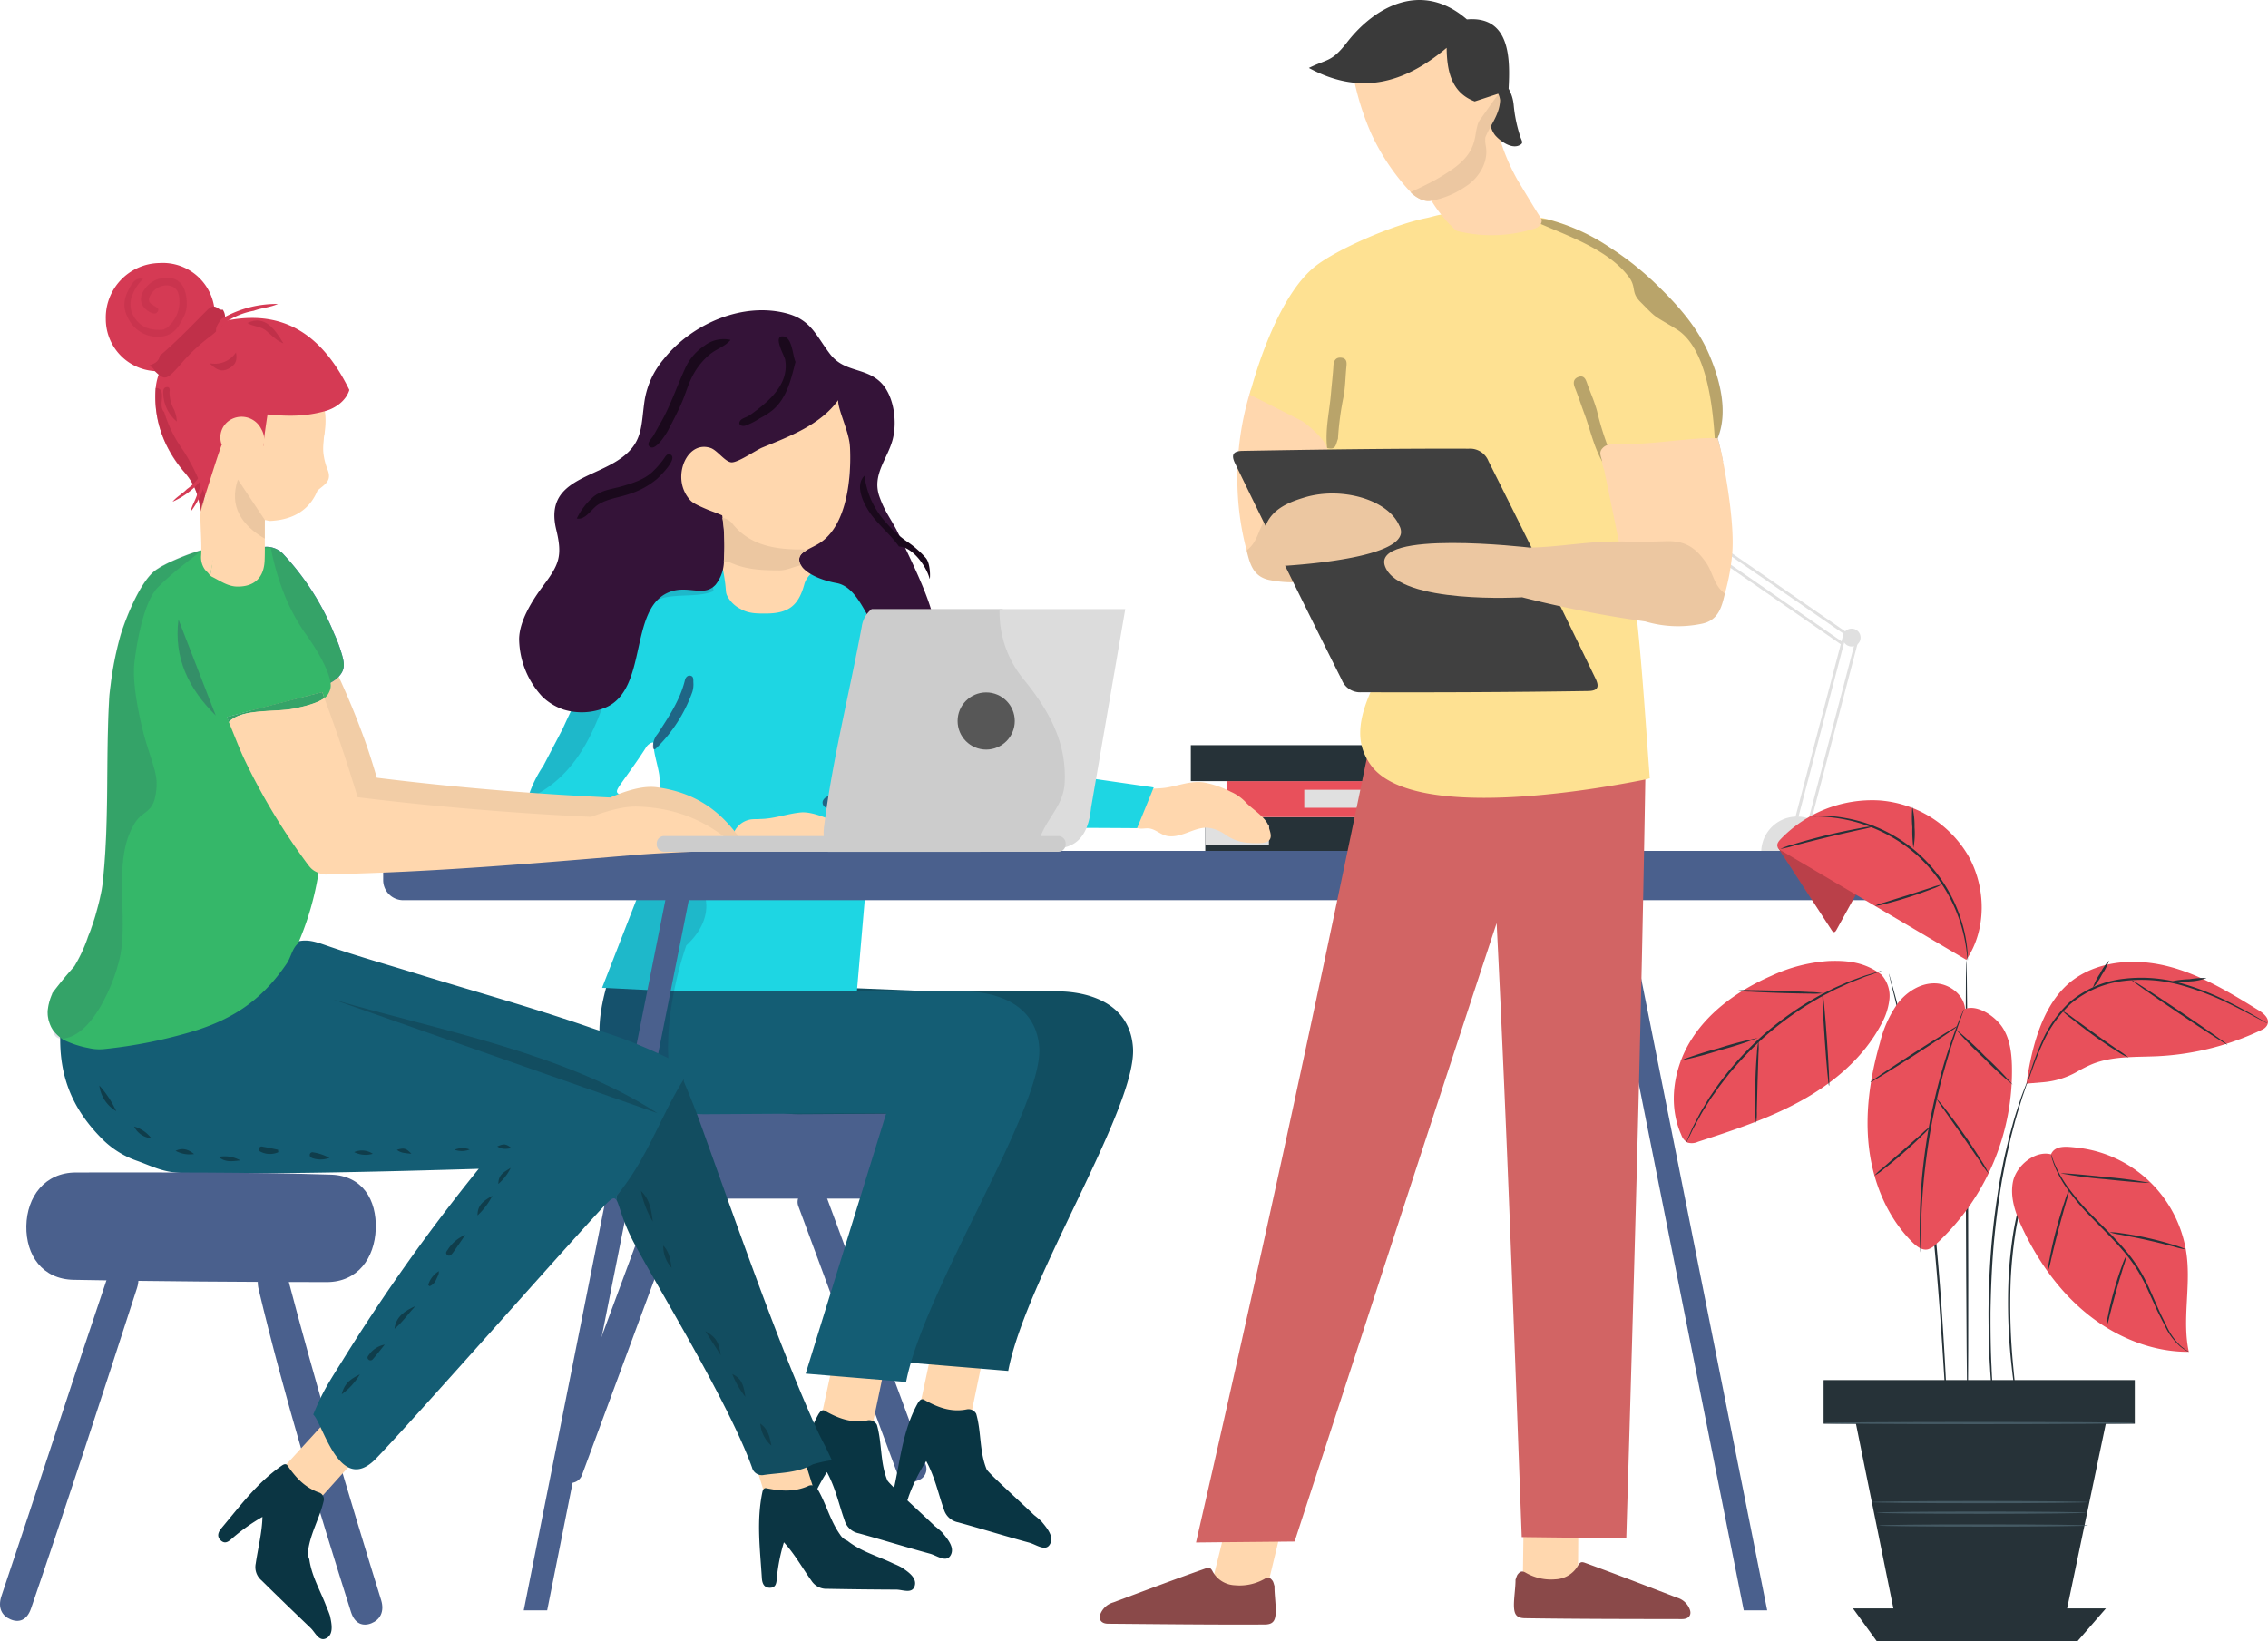 <svg xmlns="http://www.w3.org/2000/svg" width="536.585" height="388.31" viewBox="0 0 536.585 388.31">
  <g id="Group_505" data-name="Group 505" transform="translate(0 -278.69)">
    <g id="Group_494" data-name="Group 494" transform="translate(0 278.69)">
      <g id="Group_479" data-name="Group 479" transform="translate(122.814 73.409)">
        <g id="Group_565" data-name="Group 565" transform="translate(158.92 102.899)">
          <g id="Group_558" data-name="Group 558">
            <g id="Group_556" data-name="Group 556">
              <rect id="Rectangle_282" data-name="Rectangle 282" width="56.97" height="8.51" transform="translate(3.42 17.03)" fill="#263238"/>
            </g>
            <g id="Group_557" data-name="Group 557">
              <rect id="Rectangle_283" data-name="Rectangle 283" width="15.06" height="4.58" transform="translate(3.42 18.99)" fill="#e0e0e0"/>
            </g>
          </g>
          <g id="Group_561" data-name="Group 561">
            <g id="Group_559" data-name="Group 559">
              <rect id="Rectangle_284" data-name="Rectangle 284" width="56.97" height="8.51" transform="translate(8.51 8.51)" fill="#e8505b"/>
            </g>
            <g id="Group_560" data-name="Group 560">
              <rect id="Rectangle_285" data-name="Rectangle 285" width="38.64" height="4.26" transform="translate(26.84 10.56)" fill="#e0e0e0"/>
            </g>
          </g>
          <g id="Group_564" data-name="Group 564">
            <g id="Group_562" data-name="Group 562">
              <rect id="Rectangle_286" data-name="Rectangle 286" width="56.97" height="8.51" transform="translate(56.971 8.513) rotate(180)" fill="#263238"/>
            </g>
            <g id="Group_563" data-name="Group 563">
              <rect id="Rectangle_287" data-name="Rectangle 287" width="15.06" height="4.58" transform="translate(56.97 6.553) rotate(180)" fill="#e0e0e0"/>
            </g>
          </g>
        </g>
        <g id="Group_478" data-name="Group 478" transform="translate(8.122 189.201)">
          <g id="Group_477" data-name="Group 477" transform="translate(0 18.481)">
            <path id="Path_836" data-name="Path 836" d="M353.507,385.5l-1.261-.476a2.835,2.835,0,0,1-1.675-3.64l23.557-63.64a2.835,2.835,0,0,1,3.64-1.675l1.262.476a2.835,2.835,0,0,1,1.675,3.64l-23.557,63.64A2.851,2.851,0,0,1,353.507,385.5Z" transform="translate(-350.396 -315.896)" fill="#4a608d"/>
            <path id="Path_837" data-name="Path 837" d="M405.7,385.5l1.262-.476a2.835,2.835,0,0,0,1.675-3.64l-23.557-63.64a2.835,2.835,0,0,0-3.64-1.675l-1.262.476a2.835,2.835,0,0,0-1.675,3.64l23.557,63.64A2.843,2.843,0,0,0,405.7,385.5Z" transform="translate(-320.56 -315.896)" fill="#4a608d"/>
          </g>
          <path id="Path_838" data-name="Path 838" d="M423.439,327.953H361.02a8.5,8.5,0,0,1-8.48-8.48V315.44a8.5,8.5,0,0,1,8.48-8.48h62.419a8.5,8.5,0,0,1,8.48,8.48v4.033A8.5,8.5,0,0,1,423.439,327.953Z" transform="translate(-348.105 -306.96)" fill="#4a608d"/>
        </g>
        <path id="Path_839" data-name="Path 839" d="M384.221,336.08l-3.661,16.98,12.244,1.448,3.5-16.732Z" transform="translate(-310.05 -86.651)" fill="#ffd7ae"/>
        <path id="Path_840" data-name="Path 840" d="M395.87,225.243c-4.24.434-15.677,1.779-25.357,10.238-3.268,2.854-5.357,4.757-6.039,7.983-1.468,7.094,5.357,14.581,11.458,17.973a17.358,17.358,0,0,1-.1,3.371,12.334,12.334,0,0,1-.331,1.7c-.124.538-.248,1.1-.372,1.593a12.425,12.425,0,0,0,.579,2.854,10.754,10.754,0,0,0,4.612,6.143,11.02,11.02,0,0,0,12.926-1.055,11.536,11.536,0,0,0,3.578-8.542,3.74,3.74,0,0,1-2.006-1.013,2.443,2.443,0,0,1-.455-.579,2.916,2.916,0,0,1-.62-1.758,8.14,8.14,0,0,0,2.751-1.468c2.833-2.461,5.688-4.922,8.521-7.384.207-4.943.517-9.969.993-15.077.062-.683.124-1.344.186-2.027.248-4.323.5-8.625.745-12.947A51.768,51.768,0,0,0,395.87,225.243Z" transform="translate(-327.449 -205.369)" fill="#ffd7ae"/>
        <path id="Path_841" data-name="Path 841" d="M395.85,333.12l-3.64,16.98,12.244,1.448,3.475-16.711Z" transform="translate(-297.605 -89.813)" fill="#ffd7ae"/>
        <path id="Path_842" data-name="Path 842" d="M423.646,294.574h28.418s17.311-.972,18.345,13.237-25.4,54.85-29.514,76.546c-1.158-.1-2.316-.186-3.454-.29q-10.145-.838-20.31-1.675,8.563-29.5,17.125-59.028l-42.564.248a27.677,27.677,0,0,1-9.266-1.468c-8.294-2.875-20.931-6.991-14.043-29.824Z" transform="translate(-325.174 -133.398)" fill="#114e61"/>
        <path id="Path_843" data-name="Path 843" d="M428.21,386.963,404.446,385l19.069-61.634-42.564.248a27.8,27.8,0,0,1-9.286-1.468c-.227-.083-.434-.165-.662-.227-8.087-2.813-19.545-7.177-13.775-28.149.124-.476.269-.951.434-1.448l16.008.662,39.276,1.593h28.418s17.29-.972,18.345,13.237C460.7,322.02,432.347,365.267,428.21,386.963Z" transform="translate(-336.646 -133.397)" fill="#145d74"/>
        <path id="Path_844" data-name="Path 844" d="M419.755,274.968l-.021.227-3.5,40.765q-21.624,0-43.268-.021l-16.091-.807-.91-.041,9.886-25.377.393-1.013,6.639-16.4,44.839,2.544Z" transform="translate(-336.318 -154.784)" fill="#1ed6e3"/>
        <path id="Path_845" data-name="Path 845" d="M449.565,280.392c-.227-2.275-3.95-4.488-5.377-6a10.74,10.74,0,0,0-3.661-2.627,23.3,23.3,0,0,0-6.37-2.213c-3-.476-6.06.786-9,1.241-3.02.455-6.308-.29-8.273,2.647-1.448,2.192-1.075,6.287,1.758,6.97.993.227,1.9-.165,2.937.1,1.531.393,2.523,1.572,4.2,1.758,3.289.352,6.039-2.13,9.245-2.006a8.822,8.822,0,0,1,4.24,1.675,10.732,10.732,0,0,0,5.067,1.882c1.241.083,4.012.352,5.067-.414C450.372,282.667,449.855,281.323,449.565,280.392Z" transform="translate(-272.127 -157.829)" fill="#ffd7ae"/>
        <path id="Path_846" data-name="Path 846" d="M405.543,285.435a15.423,15.423,0,0,1,4.571-.352c.7-.021,1.489.248,2.068-.434-2.9-3.02-6.722-3.433-10.548-3.7-6.184-.434-12.451-.29-18.573-1.344-5.212-.889-10.507-1.861-14.767-5.522a19.267,19.267,0,0,1-5.6-8.831c-.124-.372-.062-.869-.6-.889-.083,0-.165.579-.269.889,0,2.73.993,5.295,1.406,7.963.145.91-.021,6.432,2.172,7.2a37.067,37.067,0,0,0,4.8.91c4.612.869,9.307,1.22,13.837,2.44A5.469,5.469,0,0,1,386.556,285c2.958.29,5.667-.972,8.521-1.344C398.862,283.2,402.358,283.119,405.543,285.435Z" transform="translate(-330.069 -163.266)" fill="#1ed6e3"/>
        <path id="Path_847" data-name="Path 847" d="M370.812,247.38c-.29-.062-.621-.1-.951-.145a11.462,11.462,0,0,0-1.841-.062c.124.6.31,1.468.6,2.5.662,2.4,1.055,4.136,2.192,5.667,3.371,4.529,8.066,5.708,13.588,5.026a10.473,10.473,0,0,0,6.184-2.565,13.075,13.075,0,0,0,2.068-3.123c1.117-1.923,1.655-2.9,1.7-4.033a5.6,5.6,0,0,0-1.572-3.868,5.345,5.345,0,0,0-1.344,1.53,4.818,4.818,0,0,0-.517,1.22c-1.386,5.067-3.764,6.867-9.121,6.887-2.068,0-4.074.021-5.977-1.1a7.072,7.072,0,0,1-3.185-3.185c-.31-.683-.207-.931-.414-2.73-.269-2.11-.786-5.088-1.1-5.067C371.019,244.361,370.874,244.878,370.812,247.38Z" transform="translate(-323.446 -184.652)" fill="#1ed6e3"/>
        <path id="Path_848" data-name="Path 848" d="M434.82,290.412c-.972,1.551-1.9,3.164-2.854,4.736-.041.021-.062.041-.1.041a2.816,2.816,0,0,0-.765.6s-.041.021-.041.041a3.329,3.329,0,0,0-.7,1.489,24.543,24.543,0,0,0-.745,5.626,4.091,4.091,0,0,1-.021.869v.021l-.062.434c0,.021,0,.021-.021,0a1.227,1.227,0,0,1-1.179.848,4.05,4.05,0,0,1-1.944-1.1,10.751,10.751,0,0,0-2.73-1.427c-.041-.021-.083-.021-.124-.041a13.85,13.85,0,0,0-1.882-.434c-.041,0-.083-.021-.124-.021a77.39,77.39,0,0,0-9.493-.827,84.3,84.3,0,0,1-18.511-2.151c-5.812-1.448-10.713-4.116-13.609-9.679-.414-.765-.641-1.634-1.034-2.42a4.381,4.381,0,0,0-.972-1.344,1.9,1.9,0,0,0-.745.269,2.81,2.81,0,0,0-.993,1.034c-1.944,3.061-4.1,5.957-6.184,8.935-1.013,1.489-.869,1.944.972,2.3,2.358.434,4.736.662,7.073,1.2,1.179.269,4.922.951,7.4,1.324.352.041.682.1,1.034.165,4.385.786,8.852,1.138,13.154,2.3,1.179.31,2.647.31,3.061,1.923-2.3-.186-4.323.227-5.191,2.627a5.308,5.308,0,0,0,1.055,5.6,3.305,3.305,0,0,1-2.647.848c-1.675-.165-3.392-.186-5.109-.434-3.475-.5-6.991-.041-10.445-.5-8.831-1.137-17.684-1.448-26.536-1.944-4.984-.269-8.438-5.005-6.6-9.638.393-.993.745-1.986,1.117-3a28.964,28.964,0,0,1,3.661-7.549c1.51-2.9,3.02-5.77,4.529-8.666.31-.662.807-1.779,1.448-3.123A149.475,149.475,0,0,1,371.222,256.6c4.881-6.929,6.308-7.8,7.073-8.232,4.3-2.3,10.548-2.523,12.575-2.523.393,0,.641.021.662.021.331,0,.6.021.827.041a10.442,10.442,0,0,0-.165,3.909,11.912,11.912,0,0,0,.5,1.861,10.544,10.544,0,0,0,4.674,5.191c2.9,1.758,6.2,2.048,9.7,1.758a10.189,10.189,0,0,0,7.466-4.612,10.8,10.8,0,0,0,1.034-8.521c3.847.848,7.673,1.675,11.5,2.544a38.786,38.786,0,0,0,.538,6.887c1.675,9.886,5.191,11.892,7.942,21.344C436.95,281.022,437.695,285.862,434.82,290.412Z" transform="translate(-346.213 -183.423)" fill="#1ed6e3"/>
        <path id="Path_849" data-name="Path 849" d="M404.352,283.885a.887.887,0,0,0-.1-.331c-1.013-2.213-3.164-3.392-4.736-5.088-.6-.662-1.241-1.3-1.841-1.985.021,0-6.763-3.93-10.61-3.537-3.206.31-6.287,1.51-9.535,1.551-.807.062-1.613,0-2.4.124a5.3,5.3,0,0,0-4.178,4.012,4.921,4.921,0,0,0,2.027,5.274l.931-.062.124.124a.869.869,0,0,0,1.055-.062,3.3,3.3,0,0,1,2.11.434c2.337,1.8,4.881,1.7,7.508.765,1.1-.393,2.213-.745,3.309-1.137,2.709-.91,4.9.662,6.867,1.923,2.813,1.8,5.729,1.448,8.6,1.158C405.3,286.884,404.766,285.168,404.352,283.885Z" transform="translate(-320.44 -154.125)" fill="#ffd7ae"/>
        <path id="Path_850" data-name="Path 850" d="M388.12,303" transform="translate(-301.974 -121.989)" fill="#1f3041"/>
        <path id="Path_851" data-name="Path 851" d="M455.145,294.992q-1.955,4.84-3.93,9.638c-25.212-.186-50.155-.041-50.817-.062a4.669,4.669,0,0,1-.931-.021c-3.082-2.4-7.694-7.963-9.535-10.176-.434-.558-.724-.889-.745-.91a.568.568,0,0,1,.041-.269,6.725,6.725,0,0,1,1.448-3.02,13.542,13.542,0,0,0,2.668-7.59,29.1,29.1,0,0,0-.145-3,49.7,49.7,0,0,0-4.488-14.891c.083-1.758-2.068-5.667-2.068-5.667-1.365-2.482-1.365-4.984-1.365-7.425a19.466,19.466,0,0,1,.641-4.86,26.763,26.763,0,0,1,8.087,7.342c3.64,5.088,4.012,9.659,5.75,15.967a80.509,80.509,0,0,0,7.446,17.973Q431.154,291.528,455.145,294.992Z" transform="translate(-305.008 -182.088)" fill="#1ed6e3"/>
        <path id="Path_852" data-name="Path 852" d="M391.357,249.661c-3.433,1.531-8.521.62-12.244,1.7-13.382,3.888-9.307,34.581-28.935,46.018a20.988,20.988,0,0,1-2.42,1.241,1.163,1.163,0,0,1-.248-.083,28.965,28.965,0,0,1,3.661-7.549c1.51-2.9,3.02-5.77,4.529-8.666.31-.662.807-1.779,1.448-3.123a149.458,149.458,0,0,1,13.257-22.751c4.881-6.929,6.308-7.8,7.073-8.232,4.3-2.3,10.548-2.523,12.575-2.523.393,0,.641.021.662.021.331,0,.6.021.827.041A9.958,9.958,0,0,0,391.357,249.661Z" transform="translate(-345.356 -183.21)" fill="#21103e" opacity="0.15"/>
        <path id="Path_853" data-name="Path 853" d="M356.25,233.37" transform="translate(-336.019 -196.37)" fill="#959af6"/>
        <path id="Path_854" data-name="Path 854" d="M394.342,270.368c-.021.041-.041.062-.041.1,0,0-.041.021-.041.041a3.329,3.329,0,0,0-.7,1.489,24.552,24.552,0,0,0-.745,5.626,4.088,4.088,0,0,1-.021.869v.021l-.062.434c0,.021,0,.021-.021,0a.81.81,0,0,1-.724,0,18.878,18.878,0,0,0-5.129-1.675c-.041-.021-.083-.021-.124-.041-.662-.145-1.344-.269-1.986-.434-.352-.1-.7-.186-1.055-.29a9.157,9.157,0,0,1-1.737-.745,1.319,1.319,0,0,1-.7-1.592,1.944,1.944,0,0,1,1.055-1.013c1.2-.331,2.44-.5,3.661-.786a39.112,39.112,0,0,0,7.611-3.164.568.568,0,0,0-.041.269A4.72,4.72,0,0,1,394.342,270.368Z" transform="translate(-309.396 -158.085)" fill="#21103e" opacity="0.56"/>
        <path id="Path_855" data-name="Path 855" d="M376.215,297.274a85.067,85.067,0,0,0-2.565,9.286c-.124.517-.227,1.055-.331,1.592-1.841,9.2-2.192,19.235.889,27.239-1.138.083-2.192.124-3.226.124-8.087-2.813-19.545-7.177-13.775-28.149l-.91-.041,9.886-25.377C376.277,274.358,387.57,286.768,376.215,297.274Z" transform="translate(-336.667 -146.976)" fill="#21103e" opacity="0.15"/>
        <path id="Path_856" data-name="Path 856" d="M437.557,271.156c-.931-1.985-1.8-3.723-1.8-3.723-1.7-3.164-2.771-4.343-4.033-7.839-1.841-5.191,1.923-8.914,3.144-13.588,1.117-4.364.248-10.755-3.185-13.774-3.661-3.226-8.376-2.13-11.644-6.391-3.247-4.24-4.405-7.921-9.907-9.514-10.507-3-22.792,2.3-29.452,10.713a20.076,20.076,0,0,0-4.509,9.721c-.869,5.708-.29,9.617-5.109,13.361-6.763,5.274-18.7,5.419-15.8,17.29,1.531,6.329.641,8.273-3.164,13.361-2.565,3.433-5.522,8.17-5.626,12.43a20.383,20.383,0,0,0,5.46,13.671,13.474,13.474,0,0,0,5.088,3.1,14.719,14.719,0,0,0,10.01-.538c9.948-4.405,5.4-23.123,14.705-27.156,4.55-1.986,8.356,1.241,11.21-1.841a9.254,9.254,0,0,0,1.985-5.5,49.572,49.572,0,0,0,.1-5.564,33.634,33.634,0,0,0-.434-4.84v-.021c-.041-.186-.041-.352-.083-.5-1.51-.662-2.751-1.055-3.557-1.406-2.854-1.2-3.475-1.655-3.992-2.172a8.064,8.064,0,0,1-1.675-2.813c-1.7-4.86,1.593-11.189,6.474-9.555,1.572.517,3.392,3.247,4.9,3.392,1.53.145,5.75-2.833,7.363-3.5,6.35-2.606,13.692-5.336,17.932-11.21-.145,2.068,2.565,7.446,2.771,10.838a1.363,1.363,0,0,0,.021.228c.083,1.593.951,17.5-7.177,22.751-.972.62-2.068,1.1-2.937,1.593-1.013.558-1.779,1.179-1.882,2.13a2.385,2.385,0,0,0,.393,1.489c.145.227.248.393.372.558a3.763,3.763,0,0,0,.372.393c2.544,2.461,7.591,3.288,7.591,3.288,7.342,1.22,8.273,15.925,16.67,17.291.434.062,3.868.579,5.667-1.344C447.505,292.066,441.88,280.215,437.557,271.156Z" transform="translate(-346.468 -215.481)" fill="#341338"/>
        <path id="Path_857" data-name="Path 857" d="M387.879,249a2.386,2.386,0,0,0,.393,1.489c-1.655.269-3.185,1.158-4.922,1.179-3.909,0-7.777-.124-11.417-1.7a3.967,3.967,0,0,0-1.882-.352,49.587,49.587,0,0,0,.1-5.564,33.634,33.634,0,0,0-.434-4.84,4.131,4.131,0,0,1,2.192,1.158c3.93,5.109,9.514,6.225,15.512,6.349a14.18,14.18,0,0,1,2.11.083c.083.021.165.041.227.062C388.727,247.431,387.962,248.051,387.879,249Z" transform="translate(-321.63 -190.121)" fill="#ecc7a1"/>
        <path id="Path_858" data-name="Path 858" d="M380.7,218.94c-1.324,1.593-3.289,2.11-4.84,3.371a16.5,16.5,0,0,0-4.137,5.109c-1.075,2.027-1.655,4.281-2.585,6.391-.972,2.234-2.11,4.385-3.226,6.536-.5.951-2.9,4.778-4.219,3.95-1.1-.683.186-1.841.6-2.482.6-.931,1.076-1.923,1.634-2.875,2.482-4.178,3.95-8.769,5.977-13.154a12.555,12.555,0,0,1,4.592-5.46A7.5,7.5,0,0,1,380.7,218.94Z" transform="translate(-330.666 -211.93)" fill="#1a091c"/>
        <path id="Path_859" data-name="Path 859" d="M353.07,247.164a16.09,16.09,0,0,1,3.992-5.191c2.006-1.572,4.3-1.737,6.68-2.42,2.42-.7,5.088-1.531,7.011-3.226a21.224,21.224,0,0,0,2.73-3.04c.434-.558.931-1.737,1.8-1.22,1.675,1.034-2.441,4.984-3.206,5.708a18.948,18.948,0,0,1-6.846,3.681c-2.461.827-4.922,1.034-7.156,2.461C356.545,244.91,355.055,247.64,353.07,247.164Z" transform="translate(-339.416 -197.9)" fill="#1a091c"/>
        <path id="Path_860" data-name="Path 860" d="M384.959,224.494c-1.055,4.054-1.986,8.48-5.336,11.355a16.662,16.662,0,0,1-3.082,1.986,15.612,15.612,0,0,1-3.516,1.779c-.951.228-1.861-.372-1.055-1.3.372-.455,1.344-.7,1.861-1.013.558-.352,1.1-.745,1.613-1.138,3.868-2.875,8.025-6.846,7.053-12.223-.165-.889-3.02-5.729-.434-5.46C384.235,218.724,384.256,223.067,384.959,224.494Z" transform="translate(-319.558 -212.293)" fill="#1a091c"/>
        <path id="Path_861" data-name="Path 861" d="M361.831,274.448a4.487,4.487,0,0,1,1.076-3.392c2.585-4.012,5.295-7.963,6.453-12.72.124-.517.517-1.1,1.138-1.055.931.062.848.889.848,1.51a6.193,6.193,0,0,1-.227,2.316,35.018,35.018,0,0,1-8.769,13.547A.347.347,0,0,1,361.831,274.448Z" transform="translate(-330.121 -170.83)" fill="#21103e" opacity="0.56"/>
        <path id="Path_862" data-name="Path 862" d="M394.674,251.163c-2.006-2.875-4.84-5.067-6.846-7.942-1.551-2.234-3.661-6.515-1.3-8.811a19.933,19.933,0,0,0,5.129,11.127,25.879,25.879,0,0,0,4.86,4.405,22.93,22.93,0,0,1,4.529,3.95c1.22,1.468,1.013,5.4.869,4.86C401.189,255.878,397.9,251.245,394.674,251.163Z" transform="translate(-304.806 -195.259)" fill="#1a091c"/>
        <path id="Path_863" data-name="Path 863" d="M395.21,340.905c.331-.414.579-.993,1.3-.807,3.164,1.82,6.453,3.123,10.238,2.358a2.063,2.063,0,0,1,2.234,1.055c1.241,4.281.724,8.893,2.461,13.113.352.848,8.066,7.777,11.231,10.838a20.5,20.5,0,0,1,1.737,1.489c1.344,1.613,3.1,3.661,1.965,5.5-1.034,1.7-3.226-.021-4.84-.455-5.646-1.53-11.21-3.268-16.856-4.819a4.346,4.346,0,0,1-3.351-3.082c-1.324-3.64-2.068-7.528-4.178-11.4a42.055,42.055,0,0,0-4.137,8.314c-.372,1.179-.641,2.482-2.358,2.027-1.572-.414-1.613-1.717-1.344-2.937C390.97,354.969,391.487,347.5,395.21,340.905Z" transform="translate(-300.832 -82.397)" fill="#093543"/>
        <path id="Path_864" data-name="Path 864" d="M383.85,342.165c.331-.414.579-.993,1.3-.807,3.164,1.82,6.453,3.123,10.238,2.358a2.063,2.063,0,0,1,2.234,1.055c1.241,4.281.724,8.893,2.461,13.113.352.848,8.066,7.777,11.231,10.838a20.5,20.5,0,0,1,1.737,1.489c1.344,1.613,3.1,3.661,1.965,5.5-1.034,1.7-3.226-.021-4.84-.455-5.646-1.531-11.21-3.268-16.856-4.819a4.346,4.346,0,0,1-3.351-3.082c-1.324-3.64-2.068-7.528-4.178-11.4a42.052,42.052,0,0,0-4.137,8.314c-.372,1.179-.641,2.482-2.358,2.027-1.572-.414-1.613-1.717-1.344-2.937C379.61,356.208,380.127,348.742,383.85,342.165Z" transform="translate(-312.968 -81.051)" fill="#093543"/>
        <g id="Group_566" data-name="Group 566" transform="translate(238.223 49.276)">
          <g id="Group_538" data-name="Group 538" transform="translate(0 5.313)">
            <g id="Group_536" data-name="Group 536" transform="translate(16.712)">
              <path id="Path_975" data-name="Path 975" d="M78.715,9.673l.819-2.863-1.646.078L77.74,9.533Z" transform="translate(-77.74 -6.81)" fill="#e0e0e0"/>
            </g>
            <g id="Group_537" data-name="Group 537" transform="translate(0 2.083)">
              <path id="Path_976" data-name="Path 976" d="M87.324,10.174,89.2,20.34,93.94,33.775,67.25,29.929,78.017,18.2l4.5-8.723,4.806.694" transform="translate(-67.25 -9.48)" fill="#e0e0e0"/>
            </g>
          </g>
          <g id="Group_554" data-name="Group 554" transform="translate(14.192)">
            <g id="Group_553" data-name="Group 553" transform="translate(0)">
              <g id="Group_540" data-name="Group 540" transform="translate(41.459 70.522)">
                <g id="Group_539" data-name="Group 539" transform="translate(0)">
                  <path id="Path_977" data-name="Path 977" d="M25.332,99.284c.008-.14.023-.281.023-.421a8.473,8.473,0,1,0-16.946,0c0,.14.016.281.023.421Z" transform="translate(-8.41 -90.39)" fill="#e0e0e0"/>
                </g>
              </g>
              <g id="Group_542" data-name="Group 542" transform="translate(49.586 27.405)">
                <g id="Group_541" data-name="Group 541" transform="translate(0)">
                  <path id="Path_978" data-name="Path 978" d="M4.8,78.578a.342.342,0,0,0,.328-.25L16.349,35.55a.339.339,0,1,0-.655-.172L4.467,78.157a.341.341,0,0,0,.242.414A.38.38,0,0,0,4.8,78.578Z" transform="translate(-4.456 -35.126)" fill="#e0e0e0"/>
                </g>
              </g>
              <g id="Group_544" data-name="Group 544" transform="translate(52.551 28.466)">
                <g id="Group_543" data-name="Group 543" transform="translate(0)">
                  <path id="Path_979" data-name="Path 979" d="M1,79.938a.342.342,0,0,0,.328-.25L12.549,36.91a.339.339,0,1,0-.655-.172L.667,79.517a.341.341,0,0,0,.242.413C.94,79.93.971,79.938,1,79.938Z" transform="translate(-0.656 -36.486)" fill="#e0e0e0"/>
                </g>
              </g>
              <g id="Group_546" data-name="Group 546" transform="translate(60.738 26.051)">
                <g id="Group_545" data-name="Group 545" transform="translate(0)">
                  <path id="Path_980" data-name="Path 980" d="M4.229,35.5A2.114,2.114,0,1,1,2.114,33.39,2.116,2.116,0,0,1,4.229,35.5Z" transform="translate(0 -33.39)" fill="#e0e0e0"/>
                </g>
              </g>
              <g id="Group_548" data-name="Group 548" transform="translate(0 0.453)">
                <g id="Group_547" data-name="Group 547">
                  <path id="Path_981" data-name="Path 981" d="M65.127,28.573l.382-.554L25.735.58,2.47,13.812,2.8,14.4,25.7,1.368Z" transform="translate(-2.47 -0.58)" fill="#e0e0e0"/>
                </g>
              </g>
              <g id="Group_550" data-name="Group 550" transform="translate(21.365 2.261)">
                <g id="Group_549" data-name="Group 549" transform="translate(0 0)">
                  <rect id="Rectangle_281" data-name="Rectangle 281" width="47.639" height="0.671" transform="translate(39.168 27.667) rotate(-145.306)" fill="#e0e0e0"/>
                </g>
              </g>
              <g id="Group_552" data-name="Group 552" transform="translate(20.714)">
                <g id="Group_551" data-name="Group 551">
                  <path id="Path_982" data-name="Path 982" d="M55.647,1.9a1.9,1.9,0,1,1-1.9-1.9A1.9,1.9,0,0,1,55.647,1.9Z" transform="translate(-51.84)" fill="#e0e0e0"/>
                </g>
              </g>
            </g>
          </g>
        </g>
      </g>
      <g id="Group_481" data-name="Group 481" transform="translate(90.656 201.328)">
        <g id="Group_480" data-name="Group 480" transform="translate(33.257 5.419)">
          <path id="Path_865" data-name="Path 865" d="M352.543,454.22H347l34.746-174.27h5.543Z" transform="translate(-347 -279.95)" fill="#4a608d"/>
          <path id="Path_866" data-name="Path 866" d="M504.506,454.22h5.543L475.3,279.95H469.76Z" transform="translate(-215.863 -279.95)" fill="#4a608d"/>
        </g>
        <path id="Path_867" data-name="Path 867" d="M686.906,288.995H335.636a4.74,4.74,0,0,1-4.716-4.716v-2.234a4.74,4.74,0,0,1,4.716-4.716H686.885a4.74,4.74,0,0,1,4.716,4.716v2.234A4.709,4.709,0,0,1,686.906,288.995Z" transform="translate(-330.92 -277.33)" fill="#4a608d"/>
      </g>
      <g id="Group_487" data-name="Group 487" transform="translate(0 62.229)">
        <g id="Group_482" data-name="Group 482" transform="translate(0 236.672)">
          <path id="Path_868" data-name="Path 868" d="M289.554,408.753h0c-1.965-.827-3.082-2.689-2.11-5.564,8.335-24.716,16.836-51.044,25.191-75.739.972-2.854,2.854-3.433,4.819-2.585h0c1.965.848,2.958,2.689,2.027,5.564-8.025,24.819-16.587,51.106-25.046,75.739C293.463,409.042,291.519,409.6,289.554,408.753Z" transform="translate(-287.087 -324.507)" fill="#4a608d"/>
          <path id="Path_869" data-name="Path 869" d="M343.454,409.533h0c1.965-.786,3.185-2.647,2.3-5.522-7.694-24.819-15.533-51.168-22.13-76.359-.765-2.916-2.565-3.475-4.488-2.668h0c-1.923.807-3.04,2.606-2.358,5.522,6.039,25.336,14.023,51.6,21.841,76.318C339.525,409.719,341.49,410.319,343.454,409.533Z" transform="translate(-255.59 -324.356)" fill="#4a608d"/>
        </g>
        <g id="Group_485" data-name="Group 485" transform="translate(11.244)">
          <path id="Path_870" data-name="Path 870" d="M323.723,245.61a187.922,187.922,0,0,1,19.235,38.138c1.2,3.206,2.337,6.8,3.309,10.155,18.366,2.275,36.691,3.806,55.222,4.674,3.309-1.406,7.528-2.9,11.044-2.42,9.7,1.3,16.112,6.225,21.1,14.333-7.528-.931-15.015-1.944-22.544-2.875-23.475,2.048-47.094,4.074-70.61,4.447-3.578.062-4.219-.1-6.66-3.289-7.611-9.969-13.837-21.923-18.676-33.836,1.448-1.3,3.537-2.9,4.529-4.467C324.675,262.445,325.626,254.71,323.723,245.61Z" transform="translate(-268.364 -172.115)" fill="#f2cda6"/>
          <path id="Path_871" data-name="Path 871" d="M317.1,244.41c0-.579-.021-1.158,0-1.779a5.415,5.415,0,0,1,5.109,1.8,61.38,61.38,0,0,1,11.851,18.594,36.434,36.434,0,0,1,1.923,5.191c.5,1.82.745,3.268-.662,4.86-1.406,1.613-3.744,2.4-5.812,3.185-.91.331-1.1-.29-1.655-.765a5.217,5.217,0,0,1-1.779-2.792C323.558,263,321.241,253.531,317.1,244.41Z" transform="translate(-266.275 -175.383)" fill="#6a6cd6"/>
          <path id="Path_872" data-name="Path 872" d="M317.1,244.41c0-.579-.021-1.158,0-1.779a5.415,5.415,0,0,1,5.109,1.8,61.38,61.38,0,0,1,11.851,18.594,36.434,36.434,0,0,1,1.923,5.191c.5,1.82.745,3.268-.662,4.86-1.406,1.613-3.744,2.4-5.812,3.185-.91.331-1.1-.29-1.655-.765a5.217,5.217,0,0,1-1.779-2.792C323.558,263,321.241,253.531,317.1,244.41Z" transform="translate(-266.275 -175.383)" fill="#35a368"/>
          <path id="Path_873" data-name="Path 873" d="M310.41,244.99c.455.517.91,1.034,1.324,1.551A5.614,5.614,0,0,1,310.41,244.99Z" transform="translate(-273.417 -172.778)" fill="#b6785c"/>
          <path id="Path_874" data-name="Path 874" d="M329.6,343.02c-3.64,3.971-7.28,7.963-10.92,11.934q4.56,3.413,9.162,6.784c3.537-3.93,7.073-7.88,10.631-11.81Q334.037,346.484,329.6,343.02Z" transform="translate(-264.583 -68.058)" fill="#ffd7ae"/>
          <path id="Path_875" data-name="Path 875" d="M327.044,347.858c.414-.29.993-.62,1.386-.062,1.944,2.813,3.992,5.109,7.322,6.349a1.7,1.7,0,0,1,1.3,1.82c-.869,3.992-3.1,7.653-3.7,11.748a3.506,3.506,0,0,0,.248,2.254c.558,4.137,2.73,7.611,4.136,11.458a18.222,18.222,0,0,1,.765,1.965c.372,1.758.931,4.281-.827,5.253s-2.647-1.324-3.743-2.378c-3.868-3.7-7.8-7.487-11.624-11.272a4.105,4.105,0,0,1-1.386-3.971c.517-3.578,1.51-7.363,1.593-11.065a45.25,45.25,0,0,0-7.053,4.984c-.889.807-1.737,1.551-2.792.6-1.055-.972-.6-2.027.165-2.937C317.323,357.248,321.294,351.85,327.044,347.858Z" transform="translate(-271.665 -63.279)" fill="#0b3543"/>
          <path id="Path_876" data-name="Path 876" d="M372.77,347.286l4.778,15.326c3.537-1.468,7.053-2.937,10.589-4.405-1.593-5.005-3.185-10.031-4.778-15.036C379.823,344.535,376.307,345.921,372.77,347.286Z" transform="translate(-206.802 -67.898)" fill="#ffd7ae"/>
          <path id="Path_877" data-name="Path 877" d="M374.687,351.58c.1-.476.29-1.137.972-.993,3.371.682,6.474.931,9.742-.455a1.705,1.705,0,0,1,2.213.414c2.13,3.475,3.061,7.632,5.46,11a3.54,3.54,0,0,0,1.737,1.468c3.289,2.606,7.26,3.64,10.962,5.439a15.061,15.061,0,0,1,1.923.91c1.489.993,3.64,2.44,3.04,4.364s-2.854.848-4.385.848c-5.377-.021-10.858-.083-16.277-.186a4.19,4.19,0,0,1-3.764-1.923c-2.11-2.937-3.992-6.35-6.515-9.08a43.038,43.038,0,0,0-1.675,8.418c-.083,1.2-.186,2.316-1.613,2.337s-1.841-1.055-1.923-2.234C374.15,364.983,373.281,358.385,374.687,351.58Z" transform="translate(-205.575 -60.693)" fill="#0b3543"/>
          <path id="Path_878" data-name="Path 878" d="M441.518,320.4a5.127,5.127,0,0,0-3.164-4.736c-3.268-1.634-6.763-3.123-10.2-4.467-2.958-1.158-6.122-2.11-9.1-3.144-13.382-4.633-27.218-8.459-40.641-12.6-7.549-2.337-14.622-4.3-22.006-6.887-2.089-.724-4.116-1.344-6.349-.724-1.448.414-2.027,1.944-2.771,3.144-3.5,5.543-7.756,9.845-14.064,11.83-7.528,2.378-14.809,1.51-22.5,1.324a36.547,36.547,0,0,1-11.044-2.213c-1.282-.434-2.461-1.779-3.847-1.075-.869.455-1.117,1.7-1.262,2.668-1.882,12.554.5,22.358,9.679,31.355a21.773,21.773,0,0,0,8.108,4.9c3.785,1.386,6.122,2.751,10.941,2.813,22.585.29,46.763-.31,69.7-.993a441.156,441.156,0,0,0-32.265,45.419c-3.206,5.109-4.695,7.342-6.887,12.72,2.358,2.275,6.287,19.3,14.871,10.4s42.3-47.115,52.326-57.993c3.04-3.309,3.868-4.219,4.529-3.123a4.735,4.735,0,0,0,.062-1.075c2.592-3.1,6.935-5.832,8.9-9.418C437.692,332.783,437.954,326.061,441.518,320.4Z" transform="translate(-290.978 -127.274)" fill="#145d74"/>
          <path id="Path_879" data-name="Path 879" d="M403.546,383.036c-8.19-18.676-17.373-44.839-24.323-64.219-2.647-7.4-3.082-8.6-5.688-14.829v-.538c-5.543,8.811-8.625,18.842-15.863,27.528a4.737,4.737,0,0,1-.062,1.075c.724,1.179,1.262,4.716,4.2,10.238,5.667,10.631,22.358,37.745,27.859,53.009a2.407,2.407,0,0,0,2.854,1.779c3.992-.558,7.921-.455,11.541-2.5a32.079,32.079,0,0,1,4.488-.993C406.193,388.393,406.358,389.489,403.546,383.036Z" transform="translate(-222.996 -110.328)" fill="#124d60"/>
          <path id="Path_880" data-name="Path 880" d="M325.2,294.33l76.732,26.908C380.008,306.967,350.164,301.61,325.2,294.33Z" transform="translate(-257.618 -120.071)" fill="#124d60"/>
          <g id="Group_483" data-name="Group 483" transform="translate(0 67.393)">
            <path id="Path_881" data-name="Path 881" d="M359.117,276.827a3.414,3.414,0,0,1-1.1,1.386c-.021-.083-.062-.165-.083-.248a.124.124,0,0,1-.021-.083c-.145-.352-.248-.7-.393-1.055-1.882.476-3.764.951-5.626,1.448-3.764.972-7.549,1.944-11.293,2.916-1.861.5-3.744.993-5.6,1.51a5.213,5.213,0,0,0,.248.6,3.5,3.5,0,0,0,.269.558c.786,1.324,2.11,1.51,3.02,2.9,1.737,2.585.662,1.779,1.262,6.081.6,4.323,9.783,13.733,14.147,17.022.517.393,2.751,2.854,3.516,3.454-.186,2.172-.538,4.178-.827,6.267a.076.076,0,0,0-.021.062A69.5,69.5,0,0,1,352,335.772c-.062.145-.124.31-.186.455-1.468,1.262-1.675,3.268-2.709,4.778-5.584,8.232-12.12,12.864-21.551,15.863a113.913,113.913,0,0,1-21.654,4.385,11.087,11.087,0,0,1-3.7-.248A23.048,23.048,0,0,1,296.159,359l-.021-.021c-.083-.062-.145-.1-.227-.165-.145-.083-.248-.186-.372-.269a8.262,8.262,0,0,1-1.882-2.006c-.1-.165-.207-.331-.31-.517,0-.021-.021,0-.041-.083s-.145-.31-.186-.455a.226.226,0,0,1-.041-.083c-.062-.145-.248-.765-.331-1.055a.124.124,0,0,1-.021-.083c-.021-.207.021-.021-.021-.145a3.261,3.261,0,0,1-.062-.331,5.985,5.985,0,0,1-.083-.7c0-.186-.021-.372-.021-.558v-.248a12.241,12.241,0,0,1,1.013-3.93,1.433,1.433,0,0,1,.1-.269v-.021c0-.021,0-.021.083-.145.021-.041.083-.1.145-.186a72.3,72.3,0,0,1,4.674-5.688c.062-.062.124-.145.186-.207.041-.062.1-.145.165-.227a34.831,34.831,0,0,0,3.082-6.6c.186-.62.682-1.634.889-2.378.083-.248.145-.414.31-.869.145-.476.455-1.365.641-2.027.434-1.551.91-3.247,1.241-4.881q.279-1.21.434-2.42c1.7-14.747.744-29.534,1.613-44.3.062-.993.186-1.944.31-2.9a79.542,79.542,0,0,1,2.234-11.417c.331-1.22.662-2.089.91-2.792,0,0,3.578-10.383,7.652-13.154.021-.021.372-.248.827-.538.124-.083.248-.145.414-.248.124-.062.248-.145.476-.248.455-.248,1.2-.641,1.82-.91.6-.269,1.158-.517,1.9-.827.724-.31,1.841-.745,2.647-1.034.786-.269,1.551-.538,2.358-.765.041,0,.083-.021.124-.021a.326.326,0,0,0,.083-.021c.021,0,.062-.021.083-.021.165-.041.476-.083.641-.124a10.106,10.106,0,0,1,2.234-.083c.393.021.765.021,1.158.062a.308.308,0,0,0,.124.021h.062c.021.021.021.021.041.021h.124c.352.021.455.041.848.083,0,0,.207.021,1.1.083.538.041,3.619-.083,8.046-.455a5.886,5.886,0,0,0,.6-.062c.455-.021.931-.083,1.406-.124a60.423,60.423,0,0,0,3.268,11.21,45.39,45.39,0,0,0,5.047,9.266s5.253,7.115,5.812,11.52A3.453,3.453,0,0,1,359.117,276.827Z" transform="translate(-292.507 -242.66)" fill="#35b769"/>
            <path id="Path_882" data-name="Path 882" d="M328.669,242.938c.29.538-4.695,3.475-9.99,8.749-3.806,3.806-5.295,15.3-5.584,17.7-.765,6.143,2.089,16.856,2.606,18.552,2.068,6.929,3.33,8.769,2.234,13.63-.765,3.371-3,3.309-4.509,5.564-5.853,8.687-1.613,22.482-3.805,32.244a42.239,42.239,0,0,1-4.509,11.417c-2.275,3.95-5.253,7.2-8.687,7.673-.207.021-.372.041-.538.041-.145,0-.248-.021-.372-.021-1.262-.165-1.551-1.262-1.861-2.254a5.027,5.027,0,0,0-.455-1.117,5.037,5.037,0,0,1-.476-1.1.125.125,0,0,1-.021-.083,5.581,5.581,0,0,1-.165-1.758V352.1a15.779,15.779,0,0,1,1.013-4.116c.021-.083.062-.186.083-.269a.02.02,0,0,1,.021-.021c0-.021,0-.021.083-.145.021-.041.083-.1.145-.186.186-.227.455-.579.662-.807,1.386-1.572,2.647-3.247,3.992-4.881.062-.062.124-.145.186-.207.041-.062.1-.145.165-.227a34.834,34.834,0,0,0,3.082-6.6c.186-.62.682-1.634.889-2.378.083-.248.145-.414.31-.869.145-.476.455-1.365.641-2.027.434-1.551.91-3.247,1.241-4.881q.279-1.21.434-2.42c1.7-14.747.745-29.534,1.613-44.3.062-.993.186-1.944.31-2.9a79.534,79.534,0,0,1,2.234-11.417c.331-1.22.662-2.089.91-2.792,0,0,3.578-10.383,7.653-13.154.021-.021.372-.248.827-.538.124-.083.248-.145.414-.248.124-.062.248-.145.476-.248.455-.248,1.2-.641,1.82-.91.6-.269,1.158-.517,1.9-.827.724-.31,1.841-.745,2.647-1.034.786-.269,1.551-.538,2.358-.765C328.648,242.917,328.669,242.917,328.669,242.938Z" transform="translate(-292.524 -242.38)" fill="#353264" opacity="0.15"/>
          </g>
          <path id="Path_883" data-name="Path 883" d="M363.2,323.49c-.352-2.813-.682-5.191-2.792-7.26A23.3,23.3,0,0,0,363.2,323.49Z" transform="translate(-220.005 -96.676)" fill="#0f3d4b"/>
          <path id="Path_884" data-name="Path 884" d="M302.442,310.23a8.171,8.171,0,0,1-3.992-6.06A23.852,23.852,0,0,1,302.442,310.23Z" transform="translate(-286.193 -109.559)" fill="#0f3d4b"/>
          <path id="Path_885" data-name="Path 885" d="M330.461,337.22a15.714,15.714,0,0,1-4.281,4.695C326.8,339.392,328.186,338.337,330.461,337.22Z" transform="translate(-256.571 -74.254)" fill="#0f3d4b"/>
          <path id="Path_886" data-name="Path 886" d="M337.142,329.41c-1.675,1.779-3.02,3.806-4.922,5.357C332.51,331.933,334.681,330.486,337.142,329.41Z" transform="translate(-250.119 -82.597)" fill="#0f3d4b"/>
          <path id="Path_887" data-name="Path 887" d="M342.648,321.26c-.951,1.427-1.9,2.771-2.9,4.2-.331.455-.869,1.013-1.386.538s-.1-.889.186-1.3A8.971,8.971,0,0,1,342.648,321.26Z" transform="translate(-243.815 -91.303)" fill="#0f3d4b"/>
          <path id="Path_888" data-name="Path 888" d="M333.2,333.81c-.931,1.158-1.841,2.337-2.813,3.454a.7.7,0,0,1-1.055.062c-.352-.31-.207-.7.083-1.034A5.92,5.92,0,0,1,333.2,333.81Z" transform="translate(-253.42 -77.897)" fill="#0f3d4b"/>
          <path id="Path_889" data-name="Path 889" d="M321.211,312.541a4.91,4.91,0,0,1-4.2-.207.59.59,0,0,1-.269-.745.622.622,0,0,1,.662-.434c1.3.227,2.565.5,3.868.765C321.149,312.065,321.418,312.479,321.211,312.541Z" transform="translate(-266.7 -102.108)" fill="#0f3d4b"/>
          <path id="Path_890" data-name="Path 890" d="M345.216,316.78a16.671,16.671,0,0,1-3.5,4.654C341.679,318.91,343.168,318,345.216,316.78Z" transform="translate(-239.971 -96.089)" fill="#0f3d4b"/>
          <path id="Path_891" data-name="Path 891" d="M327.176,313.136a5.942,5.942,0,0,1-4.012.062c-.393-.145-.682-.372-.641-.807a.637.637,0,0,1,.827-.558A11.338,11.338,0,0,1,327.176,313.136Z" transform="translate(-260.483 -101.4)" fill="#0f3d4b"/>
          <path id="Path_892" data-name="Path 892" d="M306.5,311.631a4.982,4.982,0,0,1-4.074-2.771A7.949,7.949,0,0,1,306.5,311.631Z" transform="translate(-281.942 -104.549)" fill="#0f3d4b"/>
          <path id="Path_893" data-name="Path 893" d="M307.17,311.846c1.717-.786,2.958-.352,4.385.765A6.929,6.929,0,0,1,307.17,311.846Z" transform="translate(-276.878 -101.786)" fill="#0f3d4b"/>
          <path id="Path_894" data-name="Path 894" d="M312.09,312.4a7.559,7.559,0,0,1,5.15.827C315.275,313.436,313.724,313.746,312.09,312.4Z" transform="translate(-271.623 -100.894)" fill="#0f3d4b"/>
          <path id="Path_895" data-name="Path 895" d="M362.96,322.48c1.448,1.572,1.655,3.206,1.965,5.253A7.551,7.551,0,0,1,362.96,322.48Z" transform="translate(-217.281 -90)" fill="#0f3d4b"/>
          <path id="Path_896" data-name="Path 896" d="M347.027,313.59a11.481,11.481,0,0,1-2.937,3.806C344.152,315.2,345.248,314.707,347.027,313.59Z" transform="translate(-237.439 -99.496)" fill="#0f3d4b"/>
          <path id="Path_897" data-name="Path 897" d="M338.585,325.41a3.348,3.348,0,0,1-.1.827c-.579,1.179-.786,2.172-2.048,2.709-.083.041-.393-.227-.352-.331A5.694,5.694,0,0,1,338.585,325.41Z" transform="translate(-245.997 -86.87)" fill="#0f3d4b"/>
          <path id="Path_898" data-name="Path 898" d="M335.934,312.614c-1.282-.165-2.4-.083-3.454-.931C334.2,311.125,334.693,311.311,335.934,312.614Z" transform="translate(-249.841 -101.85)" fill="#0f3d4b"/>
          <path id="Path_899" data-name="Path 899" d="M327.6,311.994a4.589,4.589,0,0,1,4.405.393A6.023,6.023,0,0,1,327.6,311.994Z" transform="translate(-255.054 -101.623)" fill="#0f3d4b"/>
          <path id="Path_900" data-name="Path 900" d="M347.383,311.794c-1.282.186-2.3.352-3.413-.414C345.542,310.677,346.038,310.739,347.383,311.794Z" transform="translate(-237.567 -102.354)" fill="#0f3d4b"/>
          <path id="Path_901" data-name="Path 901" d="M339.09,311.716a4.76,4.76,0,0,1,3.578-.062A4.968,4.968,0,0,1,339.09,311.716Z" transform="translate(-242.78 -101.904)" fill="#0f3d4b"/>
          <path id="Path_902" data-name="Path 902" d="M374.06,342.85c1.882,1.365,2.192,3.04,2.627,5.212A7.77,7.77,0,0,1,374.06,342.85Z" transform="translate(-205.424 -68.24)" fill="#0f3d4b"/>
          <path id="Path_903" data-name="Path 903" d="M373.952,342.578a21.551,21.551,0,0,1-3.1-5.4C373.228,338.235,373.58,340.158,373.952,342.578Z" transform="translate(-208.853 -74.297)" fill="#0f3d4b"/>
          <path id="Path_904" data-name="Path 904" d="M367.77,332.27c2.627,1.468,3.226,2.709,3.64,5.667C370.19,336.055,368.99,334.173,367.77,332.27Z" transform="translate(-212.143 -79.542)" fill="#0f3d4b"/>
          <path id="Path_905" data-name="Path 905" d="M344.573,239.129a24.74,24.74,0,0,1-.31,2.523c-.372,2.544-.207,6.308-.5,8.625-.91,7.239-5.171,11.065-12.182,11.417-.476.021-.889-.186-1.344-.207-.062,2.854.083,6.991-.041,9.6-.186,4.24-2.627,6.163-6.391,6.143-2.337,0-4.157-1.386-6.1-2.337a1.371,1.371,0,0,1-.476-.414c-.062-.124.145-.186.186-.331,1.117-6.6,1.117-12.265-1.241-18.614-.434,1.386-.807,2.689-1.2,4.157-.021-.724.021.5-.021-.7s-.124-4.8-.1-6.453c-5.46-4.529-8.273-9.473-8.376-16.587a.072.072,0,0,0-.021-.041c-5.584-10.962,11.148-17.621,20.786-16.98,8.6.579,15.843,7.735,17.208,16.773A16.277,16.277,0,0,1,344.573,239.129Z" transform="translate(-278.832 -200.67)" fill="#ffd7ae"/>
          <path id="Path_906" data-name="Path 906" d="M321.03,244.405q-3.164-4.778-6.37-9.555c-2.172,6.391.951,10.817,6.35,13.981C321.03,247.363,321.03,245.874,321.03,244.405Z" transform="translate(-269.622 -183.61)" fill="#ecc7a1"/>
          <path id="Path_907" data-name="Path 907" d="M350.758,233.4c-.807,2.627-3.371,4.343-5.667,4.984-4.819,1.344-8.935,1.262-13.692.807-.372,2.461-.745,4.964-1.013,7.466-1.51.062-2.5.455-4.137.414-1.655-.021-3.93-.6-5.729-.62-1.158,3.164-2.875,8.811-3.743,11.458-.848,2.647-.7,2.379-1.3,4.488a1.82,1.82,0,0,0,0-.476,4.884,4.884,0,0,0-.041-.745,15.434,15.434,0,0,0-3.909-8.583c-4.529-5.481-7.26-12-6.556-19.855.517-5.729,6.1-12.513,11.251-14.25C332.64,212.906,343.436,218.449,350.758,233.4Z" transform="translate(-279.349 -203.361)" fill="#d53a54"/>
          <path id="Path_908" data-name="Path 908" d="M315.071,228.18A5.193,5.193,0,0,1,322,230.641a4.861,4.861,0,0,1-2.068,6.825,5.278,5.278,0,0,1-6.991-2.482A4.838,4.838,0,0,1,315.071,228.18Z" transform="translate(-271.398 -191.293)" fill="#ffd7ae"/>
          <path id="Path_909" data-name="Path 909" d="M324.982,222.37a12.882,12.882,0,0,1-12.637,13.278,12.331,12.331,0,0,1-13.154-12.285,12.913,12.913,0,0,1,12.658-13.278A12.314,12.314,0,0,1,324.982,222.37Z" transform="translate(-285.404 -210.075)" fill="#d53a54"/>
          <path id="Path_910" data-name="Path 910" d="M312.419,255.236c-.021.145-.165.248-.207.31s0,.021-.021.021c-.021.021-.041-.021-.041-.041-.414-.662-.91-.869-1.324-1.613a5,5,0,0,1-.662-2.792c.227-2.854-.248-7.715-.124-10.134s.827-2.461,1.138-4.405c1.168,3.158,2.311,6.046,2.5,9.334C313.832,248.7,313,251.877,312.419,255.236Z" transform="translate(-273.834 -181.762)" fill="#ffd7ae"/>
          <path id="Path_911" data-name="Path 911" d="M315.45,252.622c-.683-3.557-1.282-5.522-3.93-8.562a27.324,27.324,0,0,1-6.618-19.69c1.2.021,1.53.682,1.551,1.9s-.455,2.813.538,3.826v.021a30.094,30.094,0,0,0,4.447,8.976,46.682,46.682,0,0,1,3.93,7.549c.434.993.869,1.965,1.3,2.958,0,.021.021.041.021.062a29.468,29.468,0,0,1-1.2,4.137c-.021-.186,0-.207-.021-.434A3.066,3.066,0,0,0,315.45,252.622Z" transform="translate(-279.367 -194.805)" fill="#ac293f" opacity="0.51"/>
          <path id="Path_912" data-name="Path 912" d="M310.7,232.74a4.384,4.384,0,0,1,1.034,3.475,12.244,12.244,0,0,1-1.262,4.323c-.414,1.468-1.282,2.709-1.593,4.2a18.361,18.361,0,0,0,3.826-9.307,1.44,1.44,0,0,0-.021-.6C312.272,233.795,311.92,232.905,310.7,232.74Z" transform="translate(-275.052 -185.864)" fill="#d53a54"/>
          <path id="Path_913" data-name="Path 913" d="M321.746,215.785c-.807.186-1.22-.579-1.9-.7-.827-.145-1.406.434-2.027,1.055-3.5,3.516-6.97,7.156-10.776,10.383-.062.041-.165.062-.186.124-.29,1.634-1.468,1.965-2.875,2.5a1.609,1.609,0,0,1,1.613,1.1c2.151,2.172,2.771,2.11,4.881-.1.372-.393.827-.889,1.22-1.344a42.7,42.7,0,0,1,7.322-6.867,16.978,16.978,0,0,0,2.006-1.861A3.135,3.135,0,0,0,321.746,215.785Z" transform="translate(-280.286 -204.751)" fill="#c03049"/>
          <path id="Path_914" data-name="Path 914" d="M324.175,244.058c-1.076-.579-1.7-1.282-.621-2.234s.91-2.048.476-3.164c-.434-1.1-.765-1.551-1.1-2.606a2.1,2.1,0,0,1,.538-2.627c.931-.807.889-2.275.91-3.309s.207-1.262,1.1-1.468a3.852,3.852,0,0,1,.248,2.089,14.9,14.9,0,0,0,.848,8.48C327.567,241.887,325.83,242.59,324.175,244.058Z" transform="translate(-260.275 -190.233)" fill="#ffd7ae"/>
          <path id="Path_915" data-name="Path 915" d="M323.911,222.067c-1.7-.641-2.834-1.965-4.157-3.04s-3-.869-4.364-1.8C319.547,215.241,321.926,218.778,323.911,222.067Z" transform="translate(-268.097 -203.05)" fill="#ac293f" opacity="0.51"/>
          <path id="Path_916" data-name="Path 916" d="M308.967,232.421a8.916,8.916,0,0,1-3.206-6.825c-.021-.641.1-1.282.869-1.324.765-.062.682.682.62,1.262a8.544,8.544,0,0,0,.91,3.744A7.24,7.24,0,0,1,308.967,232.421Z" transform="translate(-278.386 -194.914)" fill="#ac293f" opacity="0.51"/>
          <path id="Path_917" data-name="Path 917" d="M317.306,220.3c.352,1.882-.021,2.958-1.82,3.888s-3.04,0-4.426-1.324A6.035,6.035,0,0,0,317.306,220.3Z" transform="translate(-272.723 -199.153)" fill="#ac293f" opacity="0.51"/>
          <path id="Path_918" data-name="Path 918" d="M305.749,212.034a10.387,10.387,0,0,0-2.358,3.433,5.7,5.7,0,0,0,.662,6.225c1.531,2.027,3.7,2.523,6.143,2.4a2.936,2.936,0,0,0,1.8-1.055,7.768,7.768,0,0,0,2.316-6.2c-.165-2.151-.972-3.02-2.813-3.247a4.531,4.531,0,0,0-4.24,2.751c-.5,1.344.517,1.675,1.179,2.13s1.158.6.786,1.282c-.352.682-1.075.558-1.634.29-2.089-.993-3.082-2.916-1.758-5.129a6.314,6.314,0,0,1,6.7-3.02c2.647.62,3.413,3.04,3.537,5.584a7.012,7.012,0,0,1-.558,3.247c-1.158,2.358-2.275,4.591-5.295,4.964a7.709,7.709,0,0,1-7.632-3.619c-1.655-2.709-1.675-4.881-.145-7.714C303.143,213.047,303.97,211.661,305.749,212.034Z" transform="translate(-283.131 -208.301)" fill="#c03049" opacity="0.51"/>
          <g id="Group_484" data-name="Group 484" transform="translate(42.453 101.519)">
            <path id="Path_919" data-name="Path 919" d="M336.09,260.608c-1.841,1.344-5.274,2.089-7.239,2.482-4.467.91-12.161-.1-15.367,3.164-.124-.414-.31-.786-.434-1.2,7.487-2.068,15.015-3.95,22.544-5.895C335.759,259.656,335.966,260.111,336.09,260.608Z" transform="translate(-313.05 -259.16)" fill="#35a368"/>
            <path id="Path_920" data-name="Path 920" d="M434,295.61c-8.542.62-16.939.7-25.481,1.427-23.454,1.965-47.135,3.992-70.61,4.467-1.551.041-2.048.31-3.516-.331-1.489-.62-1.882-1.179-3.206-3a149.763,149.763,0,0,1-14.312-23.992c-1.3-2.792-2.42-5.832-3.619-8.666,3.185-3.288,10.9-2.275,15.367-3.185,1.944-.393,5.377-1.137,7.239-2.482,2.9,7.735,5.481,15.553,7.88,23.454,18.366,2.254,36.691,3.764,55.222,4.654,3.351-1.262,7.59-2.565,11.044-2.441C419.733,285.868,427.013,289.178,434,295.61Z" transform="translate(-312.826 -258.423)" fill="#ffd7ae"/>
          </g>
          <path id="Path_921" data-name="Path 921" d="M307.609,250.85c-1.138,9.2,2.42,16.4,8.831,22.751Z" transform="translate(-276.634 -166.518)" fill="#353264" opacity="0.3"/>
          <path id="Path_922" data-name="Path 922" d="M314.007,232.71a4.139,4.139,0,0,1-.662,3.5,12.19,12.19,0,0,1-3.144,3.206c-1.055,1.1-2.4,1.779-3.371,2.958a18.667,18.667,0,0,0,7.777-6.412,1.464,1.464,0,0,0,.269-.538C314.979,234.3,315.041,233.372,314.007,232.71Z" transform="translate(-277.242 -185.896)" fill="#d53a54"/>
          <path id="Path_923" data-name="Path 923" d="M312.112,222.13a5.968,5.968,0,0,1,3.02-3.7,17.4,17.4,0,0,1,5.6-2.048c1.882-.7,3.847-.786,5.708-1.613a25.691,25.691,0,0,0-12.885,3.268,1.724,1.724,0,0,0-.641.5C312.071,219.731,311.368,220.786,312.112,222.13Z" transform="translate(-271.934 -205.078)" fill="#d53a54"/>
        </g>
        <g id="Group_486" data-name="Group 486" transform="translate(5.982 215.174)">
          <path id="Path_924" data-name="Path 924" d="M361.252,340.064c-18.552-.021-41.3-.165-59.855-.538-7.342-.145-11.272-5.75-11.168-12.72h0c.124-6.949,4.364-12.678,11.747-12.678,18.7-.021,41.737-.1,60.372.517,7.384.248,10.8,5.915,10.548,12.844h0C372.648,334.417,368.594,340.084,361.252,340.064Z" transform="translate(-289.98 -314.113)" fill="#4a608d"/>
        </g>
      </g>
      <g id="Group_488" data-name="Group 488" transform="translate(155.371 144.1)">
        <path id="Path_925" data-name="Path 925" d="M423.676,249.66H392.693a6.409,6.409,0,0,0-2.358,4.116c-2.916,15.76-6.908,31.313-8.914,47.259a13.023,13.023,0,0,0-.1,2.358,7.478,7.478,0,0,0,1.013,3.723h35.925c5.853-.5,10.941-.931,13.8-1.158a28.791,28.791,0,0,0,2.254-2.585c6.97-8.645,8.128-18.325,2.3-28.211C431.763,266.868,426.282,259.008,423.676,249.66Z" transform="translate(-341.815 -249.66)" fill="#ccc"/>
        <path id="Path_926" data-name="Path 926" d="M401.432,249.66a25.119,25.119,0,0,0,5.895,16.877c5.646,6.991,10.093,14.622,9.493,24.447-.352,5.977-5.729,9.369-6.225,14.974,7.57,1.427,11.665-1.055,12.492-9.328l8.087-46.949H401.432Z" transform="translate(-320.316 -249.66)" fill="#dcdcdc"/>
        <path id="Path_927" data-name="Path 927" d="M458.962,277.367v.248a1.685,1.685,0,0,1-.124.641,1.739,1.739,0,0,1-1.613,1.1H363.947a1.748,1.748,0,0,1-1.737-1.737v-.248a1.748,1.748,0,0,1,1.737-1.737h93.278A1.748,1.748,0,0,1,458.962,277.367Z" transform="translate(-362.21 -221.918)" fill="#ccc"/>
        <circle id="Ellipse_39" data-name="Ellipse 39" cx="6.763" cy="6.763" r="6.763" transform="translate(71.189 19.731)" fill="#575757"/>
      </g>
      <g id="Group_493" data-name="Group 493" transform="translate(260.188)">
        <path id="Path_928" data-name="Path 928" d="M480.18,289.094c-1.986.517-3.93.993-5.812,1.448a.85.85,0,0,0-.227-.021c-.207-.331-.393-.683-.62-1.013.434-.331.352-.972.124-2.441-.393-2.854-.682-5.729-1.138-8.583-.931-5.853-.31-11.748-.827-17.6-.207-2.544-.558-5.088-.7-7.653-.062-1.282-1.158-2.068-1.406-3.226.517-.724,1.055-1.406,2.151-1.241,1.241.165,2.482.372,3.723.517a2.938,2.938,0,0,1,1.53.579C477.988,258.9,479.063,271.555,480.18,289.094Z" transform="translate(-352.34 -106.545)" fill="#3f39a6" opacity="0.27"/>
        <g id="Group_492" data-name="Group 492">
          <g id="Group_489" data-name="Group 489" transform="translate(32.538 91.959)">
            <path id="Path_929" data-name="Path 929" d="M448.552,256.286a275.539,275.539,0,0,0,29.059-6.1c.579-4.323.807-7.942-1.779-11.768-7.094-.021-14-1.365-21.117-1.076-5.439-1.075-10.61-1.448-16.029,0-3.971,1.055-5.377,4.591-7.073,7.715-.848,1.551-1.117,3.33-1.923,4.9.765,3.185,1.551,6.287,5.5,7.032A27.322,27.322,0,0,0,448.552,256.286Z" transform="translate(-427.48 -211.695)" fill="#ecc7a1"/>
            <path id="Path_930" data-name="Path 930" d="M430.832,262.712c2.627-1.9,2.73-4.922,4.447-7.363,2.358-3.351,4.716-5.191,9.224-5.15,3.681.041,7.632.083,11.355-.124,1.117-5.646,2.234-11.313,3.351-16.939.041-.207.186-.393.227-.579.414-2.172.558-3.557-.083-4.343-1.055-1.344-3.681-1.055-4.405-.993-3.475.372-10.01-.062-23.04-2.771a69.957,69.957,0,0,0-2.875,28.583A66.329,66.329,0,0,0,430.832,262.712Z" transform="translate(-428.621 -224.45)" fill="#ffd7ae"/>
          </g>
          <path id="Path_931" data-name="Path 931" d="M442.7,354.721c-1.386,5.729-2.751,11.437-4.137,17.166-4.3-.6-8.6-1.179-12.906-1.779q2.11-8.469,4.2-16.939Q436.28,353.977,442.7,354.721Z" transform="translate(-399.247 5.014)" fill="#ffd7ae"/>
          <path id="Path_932" data-name="Path 932" d="M474.455,352.59c-.041,5.832-.083,11.644-.124,17.477l-13.051.745q.093-8.624.227-17.249C465.83,353.231,470.132,352.9,474.455,352.59Z" transform="translate(-361.196 4.394)" fill="#ffd7ae"/>
          <path id="Path_933" data-name="Path 933" d="M453.842,362.5c-.476-.641-.931-1.138-1.944-.538a11.963,11.963,0,0,1-7.032,1.51,6.264,6.264,0,0,1-5.233-3.206c-.476-.931-.827-1.1-1.717-.765-7.135,2.5-14.85,5.419-21.82,8.025a4.647,4.647,0,0,0-3.02,2.668h0c-.517,1.22.021,2.358,1.758,2.379,12.037.1,24.964.248,37.063.186,1.9,0,2.482-.807,2.606-2.5.145-1.7-.29-4.55-.269-6.474a.616.616,0,0,0-.083-.352A4.47,4.47,0,0,0,453.842,362.5Z" transform="translate(-412.889 11.609)" fill="#8a4949"/>
          <path id="Path_934" data-name="Path 934" d="M461.077,361.7c.5-.641.951-1.117,1.965-.517a11.931,11.931,0,0,0,7.011,1.572,6.447,6.447,0,0,0,5.315-3.144c.5-.931.848-1.076,1.737-.745,7.115,2.585,14.809,5.564,21.758,8.232a4.523,4.523,0,0,1,2.978,2.709h0c.517,1.22-.041,2.358-1.8,2.358-12.078-.021-25.046-.021-37.166-.207-1.9-.021-2.482-.827-2.585-2.523-.124-1.7.352-4.53.352-6.453a.617.617,0,0,1,.083-.352A6.486,6.486,0,0,1,461.077,361.7Z" transform="translate(-362.275 10.923)" fill="#8a4949"/>
          <path id="Path_935" data-name="Path 935" d="M506.878,271.841c.083-.248.165-.517.248-.765a77.069,77.069,0,0,1-42.006-6.225q-9.959,48.428-20.682,97.724Q434.324,408.924,423.9,454.3c7.777-.083,15.553-.145,23.33-.227,15.925-48.769,31.727-97.58,47.8-146.328,2.42,48.418,4.136,96.835,5.936,145.273q12.378.155,24.736.29c1.82-60.765,3.578-121.53,4.55-182.315Q518.553,271.427,506.878,271.841Z" transform="translate(-401.127 -89.334)" fill="#d26464"/>
          <path id="Path_936" data-name="Path 936" d="M540.722,257.509c-.021.021-.021.062-.041.083a1.219,1.219,0,0,1-.579.7c-.165.1-.372.186-.6.352-.579.393-1.3-.021-1.965.041-.1.021-.414,0-.6.021-5.977.5-12.141,1.551-18.1,1.489-1.841-.021-2.978.165-3.557.7-.558.517-.662,1.324-.476,2.585.041.372.124.765.207,1.179.993,4.654,1.468,9.824,3.02,14.54.207.641.558,1.675.724,2.42,0,.021.021.021.021.041a1.766,1.766,0,0,0,.083.31V282a156.966,156.966,0,0,1,2.647,16.98c.041.372.083.869.165,1.593,0,.021.021.083.021.1,1.3,12.265,2.068,24.943,3,37.332-1.158.227.248.021-.951.248-.021,0-.021,0-.062.021-6.494,1.282-54.395,10.838-64.922-3.309a13.628,13.628,0,0,1-1.013-1.593c-2.5-4.509-1.841-9.493.869-15.76a2.288,2.288,0,0,1,.145-.331c3.64-8.273,5.915-19.379,3.433-29.079a1.336,1.336,0,0,0-.083-.269.076.076,0,0,1-.021-.062,33.767,33.767,0,0,0-1.551-3.743,42.614,42.614,0,0,0-9.452-12.554l-.021-.021c-.765-.724-.6.186-1.055-.786a1.008,1.008,0,0,1-.062-.145,3.024,3.024,0,0,1-.186-.434c-.765-1.82-.827-7.094-1.344-9.99v-.021c-.579-2.875-5.915-6.68-5.915-6.68L430.05,247.21s.1-.434.31-1.22c.021-.041.021-.1.041-.165,1.386-5.005,6.6-22.151,15.1-28.935,4.922-3.93,18.1-9.783,26.349-11.458.807-.145,2.565-.7,3.537-.827a.776.776,0,0,1,.207-.021c.227,0,.517-.207.662-.083.372.331.558.91,1.034,1.22,6.019,4.1,13.34,2.254,19.793.269h.021a333618.092,333618.092,0,0,0,.166-.041,3.567,3.567,0,0,0,.434-.145c.372-.124.558-.207.7-.248l.021-.021h.021a2.591,2.591,0,0,1,.372-.124.206.206,0,0,1,.083-.021l.021-.021c.041,0,0,0,.083-.021a.47.47,0,0,1,.227.062c.434.083.869.207,1.282.31a47.727,47.727,0,0,1,13.671,5.977c.827.517,1.572,1.034,2.378,1.572.29.186.558.372.848.579.745.517,1.489,1.055,2.192,1.593a.287.287,0,0,1,.083.062c.869.641,1.717,1.324,2.523,2.006.807.662,1.53,1.3,2.316,2.006.207.207.393.352.662.6,5.564,5.295,10.61,10.734,13.547,17.642C541.321,243.88,543.224,251.408,540.722,257.509Z" transform="translate(-394.557 -153.844)" fill="#fee192"/>
          <g id="Group_490" data-name="Group 490" transform="translate(102.607 51.723)">
            <path id="Path_937" data-name="Path 937" d="M507.36,262.5c-.372.021-.765.021-.931.021-.372,0-.476.1-.682-.021-.227-.124-.145-.869-.145-1.055-.041-1.138-.083-2.378-.165-3.7-.021-.248-.021-.476-.041-.724-.558-9.266-2.337-21.737-9.08-25.874-5.646-3.475-4.281-2.151-8.521-6.453-2.3-2.316-.869-3.392-2.709-5.874-4.716-6.308-13.8-9.493-20.579-12.43a2.764,2.764,0,0,1-.248-.124c-1.2-.517-.765-.269-1.51-.641a1.107,1.107,0,0,1-.248-.145.307.307,0,0,0,.124.021l-.021-.021c-.021-.021-.021-.021-.041-.021.021,0,.021-.021.062-.062a.02.02,0,0,1,.021-.021c.083-.207.827-.352.993-.331.145,0,.083-.021.145-.021L463.8,205h.021a.839.839,0,0,1,.227,0,1.78,1.78,0,0,0,.331.021c.5.062.993.1,1.51.166a47.727,47.727,0,0,1,13.671,5.977c.827.517,1.572,1.034,2.378,1.572.29.186.558.372.848.579.745.517,1.489,1.055,2.192,1.593a.286.286,0,0,1,.083.062c.869.641,1.717,1.324,2.523,2.006.807.662,1.531,1.3,2.316,2.006.207.207.393.352.662.6,5.564,5.295,10.61,10.734,13.547,17.642,2.606,6.081,4.509,13.609,2.006,19.71-.021.021-.021.062-.041.083h.021C506.161,257.021,506.7,259.234,507.36,262.5Z" transform="translate(-462.5 -204.996)" opacity="0.27"/>
          </g>
          <path id="Path_938" data-name="Path 938" d="M475.663,240.874c.124,1.593.724,2.647-1.386,3.061-2.358-3.785-3.164-8.025-4.674-12.1-.765-2.048-1.427-4.137-2.234-6.122-.476-1.2-.331-2.151.91-2.565s1.655.6,1.923,1.365c.807,2.316,1.8,4.426,2.42,6.763A68.048,68.048,0,0,0,475.663,240.874Z" transform="translate(-354.959 -133.982)" opacity="0.27"/>
          <path id="Path_939" data-name="Path 939" d="M458.68,223.48" transform="translate(-363.973 -133.527)" fill="#4a749a"/>
          <path id="Path_940" data-name="Path 940" d="M512.133,288.656c-17.477.269-35.967.352-53.588.29a4.648,4.648,0,0,1-4.674-2.916c-8.356-16.649-17.166-34.56-25.233-51.189-1.013-2.068-.517-2.958,1.758-3,17.435-.31,35.884-.579,53.485-.517a4.681,4.681,0,0,1,4.695,2.958c8.4,16.711,17.249,34.705,25.315,51.416C514.884,287.746,514.408,288.615,512.133,288.656Z" transform="translate(-396.6 -125.156)" fill="#404040"/>
          <path id="Path_941" data-name="Path 941" d="M477.336,217.865c.558.827-.269,2.11-1.468,2.441a33.73,33.73,0,0,1-18.283.6c-.579-.145-1.3-1.117-1.406-1.2-1.572-1.262-7.094-8.211-5.667-9.638,2.213-2.234,5.088,1.427,8.107-.124a9.568,9.568,0,0,0,4.55-6.163,28.164,28.164,0,0,0,.227-3.454,16.4,16.4,0,0,1,3.516-7.466c.269,2.813-.083,2.978.848,6.66a48.9,48.9,0,0,0,4.033,9.307C472.6,210.13,475.867,215.652,477.336,217.865Z" transform="translate(-372.95 -166.236)" fill="#ffd7ae"/>
          <path id="Path_942" data-name="Path 942" d="M477.066,204.785a3.059,3.059,0,0,1-1.427,1.634c-.538.331-.848.062-1.179.29a4.191,4.191,0,0,0-1.365,4.24c.682,4.24-1.737,7.715-4.964,9.762a20.012,20.012,0,0,1-7.921,3.247c-1.593.372-3.351-.6-4.55-1.655a3.728,3.728,0,0,1-.393-.414,52.092,52.092,0,0,1-9.307-13.857,64.361,64.361,0,0,1-3.93-12.161c2.978-3.743,19.4-15.077,23.681-12.12,6.039,4.178-.5,10.321,4.819,13.774,2.192,1.406,3.351-.165,5.336-.5C477.4,199.553,478.017,201.993,477.066,204.785Z" transform="translate(-381.76 -176.486)" fill="#ffd7ae"/>
          <path id="Path_943" data-name="Path 943" d="M486.861,212.4a33.582,33.582,0,0,1-1.572-7.4,9.722,9.722,0,0,0-1.22-4.033c.352-6.66.579-17.291-9.865-16.38-10.589-9.183-21.716-3.164-28.376,5.439-3.661,4.716-4.592,3.847-9.018,6.039,12.079,6.556,22.523,3.723,32.6-4.757.062,5.047.91,10.527,6.639,12.678,1.861-.6,3.7-1.22,5.564-1.82.352,2.668.1,4.612-1.923,6.639a5.828,5.828,0,0,0,1.158,3.144c1.241,1.468,4.178,3.578,6.081,2.234C487.585,213.767,487.151,213.25,486.861,212.4Z" transform="translate(-387.336 -179.987)" fill="#3a3a3a"/>
          <path id="Path_944" data-name="Path 944" d="M466.258,200.709a1.1,1.1,0,0,0-.145.62,6.74,6.74,0,0,0,.145,1.779c.662,3.868-1.758,7.673-4.964,9.638a20.638,20.638,0,0,1-7.921,3.247c-1.593.352-3.351-.579-4.55-1.655a2.214,2.214,0,0,1-.372-.393c1.179-.517,2.958-1.365,3.992-1.9a45.517,45.517,0,0,0,6.66-4.054c2.937-2.316,4.24-4.385,4.736-7.756a20.1,20.1,0,0,1,.476-2.234,4.143,4.143,0,0,1,.827-1.53c1.406-1.986,2.689-3.826,4.074-5.729a5.259,5.259,0,0,1,.414,1.468C469.5,195.518,467.54,197.772,466.258,200.709Z" transform="translate(-374.902 -168.501)" fill="#ecc7a1"/>
          <g id="Group_491" data-name="Group 491" transform="translate(99.548 103.674)">
            <path id="Path_945" data-name="Path 945" d="M490.512,261.417a270.918,270.918,0,0,1-29.1-5.708c-.6-4.323-.827-7.942,1.717-11.768,7.115-.1,14.043-1.551,21.158-1.427,5.419-1.2,10.589-1.634,16.05-.248,3.992,1.013,5.4,4.55,7.094,7.673.848,1.551,1.117,3.33,1.944,4.9-.745,3.206-1.551,6.35-5.5,7.135A27.312,27.312,0,0,1,490.512,261.417Z" transform="translate(-461.021 -218.054)" fill="#ecc7a1"/>
            <path id="Path_946" data-name="Path 946" d="M501.374,257.158a50.219,50.219,0,0,1-1.758,9.721l-.021-.021c-2.627-1.9-2.751-4.9-4.447-7.322-2.358-3.351-4.736-5.15-9.245-5.047-3.206.083-6.66.207-9.928.083-.476-.021-.993-.021-1.448-.021v-.021c-1.158-5.646-2.3-11.272-3.475-16.918-.041-.207-.186-.372-.227-.6-.021-.228-.227-.7-.227-.91a2.276,2.276,0,0,0-.041-.538c-.186-1.055-.869-2.089.124-3.082a2.481,2.481,0,0,1,1.117-.724,11.842,11.842,0,0,1,3.661-.207c5.564.021,12.616-.993,18.573-1.386.993-.062,2.13-.062,3.185-.041.207,0,.434.021.62.021h.021a35.16,35.16,0,0,1,1.324,5.46C500.361,241.667,501.829,251.222,501.374,257.158Z" transform="translate(-451.262 -230.114)" fill="#ffd7ae"/>
          </g>
          <path id="Path_947" data-name="Path 947" d="M441.536,240.114c-.558,1.489-.476,2.709-2.565,2.172-.517-4.426.558-8.6.91-12.947.186-2.172.455-4.343.579-6.494.062-1.282.62-2.089,1.923-1.923s1.241,1.241,1.158,2.068c-.248,2.441-.248,4.778-.682,7.156A69.948,69.948,0,0,0,441.536,240.114Z" transform="translate(-385.175 -136.283)" opacity="0.27"/>
        </g>
        <path id="Path_948" data-name="Path 948" d="M479.786,243.191s-37.642-4.405-34.126,4.529c3.516,8.955,32.409,7.239,32.409,7.239Z" transform="translate(-378.13 -113.631)" fill="#ecc7a1"/>
        <path id="Path_949" data-name="Path 949" d="M433.958,253.709s29.39-1.179,30.176-7.921a3.062,3.062,0,0,0-.414-1.758c-2.689-6.184-13.754-9.286-22.44-6.639-2.73.848-7.756,2.378-9.245,6.97C430.607,248.807,433.461,253.006,433.958,253.709Z" transform="translate(-392.86 -119.681)" fill="#ecc7a1"/>
      </g>
    </g>
    <g id="Group_503" data-name="Group 503" transform="translate(396.694 453.616)">
      <g id="Group_830" data-name="Group 830" transform="translate(-0.686 14.384)">
        <g id="Group_628" data-name="Group 628" transform="translate(35.445 137.228)">
          <g id="Group_624" data-name="Group 624" transform="translate(0.127 0.127)">
            <g id="Group_623" data-name="Group 623">
              <g id="Group_622" data-name="Group 622">
                <rect id="Rectangle_292" data-name="Rectangle 292" width="73.364" height="10.082" fill="#263238"/>
              </g>
            </g>
          </g>
          <g id="Group_627" data-name="Group 627">
            <g id="Group_626" data-name="Group 626">
              <g id="Group_625" data-name="Group 625">
                <path id="Path_989" data-name="Path 989" d="M101.58,118.546H27.95V108.21h73.617v10.336ZM28.2,118.292h73.123v-9.828H28.2Z" transform="translate(-27.95 -108.21)" fill="#263238"/>
              </g>
            </g>
          </g>
        </g>
        <g id="Group_632" data-name="Group 632" transform="translate(42.382 144.076)">
          <g id="Group_631" data-name="Group 631">
            <g id="Group_630" data-name="Group 630">
              <g id="Group_629" data-name="Group 629">
                <path id="Path_990" data-name="Path 990" d="M33.42,113.61l10.564,52.109H83.056l10.209-48.749Z" transform="translate(-33.42 -113.61)" fill="#263238"/>
              </g>
            </g>
          </g>
        </g>
        <g id="Group_636" data-name="Group 636" transform="translate(42.382 191.252)">
          <g id="Group_635" data-name="Group 635">
            <g id="Group_634" data-name="Group 634">
              <g id="Group_633" data-name="Group 633">
                <path id="Path_991" data-name="Path 991" d="M33.42,150.81l5.631,7.749H86.544l6.721-7.749Z" transform="translate(-33.42 -150.81)" fill="#263238"/>
              </g>
            </g>
          </g>
        </g>
        <g id="Group_641" data-name="Group 641" transform="translate(69.046 37.777)">
          <g id="Group_640" data-name="Group 640">
            <g id="Group_639" data-name="Group 639">
              <g id="Group_638" data-name="Group 638">
                <g id="Group_637" data-name="Group 637">
                  <path id="Path_992" data-name="Path 992" d="M54.908,137.61c-.14,0-.33-24.133-.419-53.91s-.038-53.91.114-53.91.33,24.133.419,53.91S55.047,137.61,54.908,137.61Z" transform="translate(-54.446 -29.79)" fill="#263238"/>
                </g>
              </g>
            </g>
          </g>
        </g>
        <g id="Group_646" data-name="Group 646" transform="translate(79.067 85.194)">
          <g id="Group_645" data-name="Group 645">
            <g id="Group_644" data-name="Group 644">
              <g id="Group_643" data-name="Group 643">
                <g id="Group_642" data-name="Group 642">
                  <path id="Path_993" data-name="Path 993" d="M69.135,67.18a2.4,2.4,0,0,1-.2.558c-.178.406-.393.926-.659,1.56-.152.342-.3.723-.482,1.129q-.228.647-.495,1.37c-.178.495-.368,1.015-.571,1.573s-.355,1.167-.545,1.788a74.777,74.777,0,0,0-2.054,8.979,110.165,110.165,0,0,0-1.141,11.236,152.032,152.032,0,0,0,.583,20.519c.241,2.625.469,4.73.647,6.2.076.685.14,1.243.19,1.687a1.946,1.946,0,0,1,.025.6,3.045,3.045,0,0,1-.139-.583c-.076-.444-.165-.989-.279-1.674-.241-1.458-.533-3.564-.812-6.189a134.968,134.968,0,0,1-.736-20.582,104.022,104.022,0,0,1,1.179-11.287,69.033,69.033,0,0,1,2.169-9.017c.2-.621.368-1.23.583-1.788s.418-1.078.609-1.573.368-.938.533-1.357.368-.774.52-1.116c.3-.621.545-1.129.748-1.522A3.118,3.118,0,0,1,69.135,67.18Z" transform="translate(-62.347 -67.18)" fill="#263238"/>
                </g>
              </g>
            </g>
          </g>
        </g>
        <g id="Group_651" data-name="Group 651" transform="translate(74.454 65.677)">
          <g id="Group_650" data-name="Group 650">
            <g id="Group_649" data-name="Group 649">
              <g id="Group_648" data-name="Group 648">
                <g id="Group_647" data-name="Group 647">
                  <path id="Path_994" data-name="Path 994" d="M68.234,51.79a5.629,5.629,0,0,1-.228.8q-.285.837-.761,2.245c-.165.495-.355,1.027-.558,1.623-.178.6-.38,1.255-.6,1.953-.431,1.395-.926,2.98-1.37,4.768-.241.888-.482,1.826-.736,2.79-.216.977-.444,2-.685,3.056-.507,2.105-.888,4.388-1.357,6.772-.812,4.794-1.522,10.095-2.016,15.687-.469,5.593-.659,10.944-.736,15.8-.013,4.87.051,9.245.241,12.923.063,1.839.178,3.5.279,4.959s.178,2.714.266,3.741c.076.989.139,1.775.178,2.359a3.675,3.675,0,0,1,.025.824,5.35,5.35,0,0,1-.127-.812c-.063-.583-.165-1.37-.279-2.359-.127-1.027-.241-2.283-.355-3.741s-.266-3.12-.355-4.959c-.254-3.678-.342-8.066-.355-12.948.038-4.87.228-10.234.7-15.839.495-5.605,1.217-10.919,2.054-15.725.482-2.384.875-4.68,1.408-6.785.254-1.053.482-2.08.723-3.056.266-.964.52-1.9.774-2.79.469-1.788.989-3.373,1.446-4.756.228-.7.444-1.344.634-1.94.216-.583.419-1.116.609-1.611.355-.926.647-1.661.862-2.219A3.21,3.21,0,0,1,68.234,51.79Z" transform="translate(-58.71 -51.79)" fill="#263238"/>
                </g>
              </g>
            </g>
          </g>
        </g>
        <g id="Group_656" data-name="Group 656" transform="translate(50.879 41.075)">
          <g id="Group_655" data-name="Group 655">
            <g id="Group_654" data-name="Group 654">
              <g id="Group_653" data-name="Group 653">
                <g id="Group_652" data-name="Group 652">
                  <path id="Path_995" data-name="Path 995" d="M54.108,141.187c-.013,0-.025-.089-.038-.279-.013-.216-.038-.495-.063-.824-.051-.774-.127-1.839-.216-3.2-.178-2.815-.431-6.823-.736-11.756-.634-9.93-1.56-23.639-3.234-38.717-.85-7.546-1.839-14.7-2.866-21.191-.545-3.247-1.04-6.328-1.611-9.194-.52-2.879-1.078-5.542-1.585-7.977-.482-2.435-1.015-4.629-1.458-6.544s-.837-3.576-1.179-4.921c-.33-1.319-.583-2.359-.761-3.107-.076-.33-.139-.6-.19-.812-.038-.19-.051-.279-.051-.279a1.317,1.317,0,0,1,.1.266c.063.2.139.469.241.8.2.748.495,1.775.862,3.082.368,1.344.812,2.98,1.268,4.908s1.027,4.109,1.534,6.544c.533,2.435,1.116,5.1,1.649,7.977.583,2.866,1.091,5.948,1.661,9.194,1.053,6.493,2.067,13.658,2.917,21.217,1.674,15.091,2.536,28.826,3.082,38.755.266,4.971.457,8.991.571,11.769.051,1.357.089,2.435.114,3.2.013.342.013.621.013.837A1.151,1.151,0,0,1,54.108,141.187Z" transform="translate(-40.12 -32.39)" fill="#263238"/>
                </g>
              </g>
            </g>
          </g>
        </g>
        <g id="Group_660" data-name="Group 660" transform="translate(45.835 43.357)">
          <g id="Group_659" data-name="Group 659">
            <g id="Group_658" data-name="Group 658">
              <g id="Group_657" data-name="Group 657">
                <path id="Path_996" data-name="Path 996" d="M59.22,40.227c-.317-3.424-3.779-6-7.2-6.036s-6.633,2.029-8.738,4.743a27.3,27.3,0,0,0-4.21,9.334c-2.308,8.053-3.576,16.524-2.587,24.843s4.363,16.512,10.336,22.4c.976.951,2.232,1.915,3.564,1.623a4.192,4.192,0,0,0,1.877-1.167A55.631,55.631,0,0,0,70.3,53.682c-.089-3.17-.507-6.455-2.257-9.093S62.2,39.161,59.22,40.227" transform="translate(-36.143 -34.19)" fill="#e8505b"/>
              </g>
            </g>
          </g>
        </g>
        <g id="Group_694" data-name="Group 694" transform="translate(24.476 0.005)">
          <g id="Group_664" data-name="Group 664" transform="translate(0.101 9.479)">
            <g id="Group_663" data-name="Group 663">
              <g id="Group_662" data-name="Group 662">
                <g id="Group_661" data-name="Group 661">
                  <path id="Path_997" data-name="Path 997" d="M38.073,20q-2.416,4.375-4.832,8.763c-.114.2-.266.431-.495.457-.254.025-.444-.216-.583-.431L19.38,9.154,22.322,7.48Z" transform="translate(-19.38 -7.48)" fill="#e8505b"/>
                </g>
              </g>
            </g>
          </g>
          <g id="Group_669" data-name="Group 669" transform="translate(0.101 9.479)" opacity="0.2">
            <g id="Group_668" data-name="Group 668">
              <g id="Group_667" data-name="Group 667">
                <g id="Group_666" data-name="Group 666">
                  <g id="Group_665" data-name="Group 665">
                    <path id="Path_998" data-name="Path 998" d="M38.073,20q-2.416,4.375-4.832,8.763c-.114.2-.266.431-.495.457-.254.025-.444-.216-.583-.431L19.38,9.154,22.322,7.48Z" transform="translate(-19.38 -7.48)"/>
                  </g>
                </g>
              </g>
            </g>
          </g>
          <g id="Group_673" data-name="Group 673">
            <g id="Group_672" data-name="Group 672">
              <g id="Group_671" data-name="Group 671">
                <g id="Group_670" data-name="Group 670">
                  <path id="Path_999" data-name="Path 999" d="M64.028,37.79Q42.209,24.912,20.4,12.046a2.078,2.078,0,0,1-1.065-1.065c-.178-.647.3-1.268.774-1.75A30.046,30.046,0,0,1,43.421.075,26.625,26.625,0,0,1,64.5,13.188c4.223,7.508,4.363,17.463-.469,24.6" transform="translate(-19.3 -0.005)" fill="#e8505b"/>
                </g>
              </g>
            </g>
          </g>
          <g id="Group_678" data-name="Group 678" transform="translate(7.393 3.664)">
            <g id="Group_677" data-name="Group 677">
              <g id="Group_676" data-name="Group 676">
                <g id="Group_675" data-name="Group 675">
                  <g id="Group_674" data-name="Group 674">
                    <path id="Path_1000" data-name="Path 1000" d="M25.13,3.054a3.323,3.323,0,0,1,.571-.076c.38-.013.926-.089,1.649-.076a32.816,32.816,0,0,1,6.049.482,34.939,34.939,0,0,1,24.78,17.222,35.215,35.215,0,0,1,3.462,8.319A32.2,32.2,0,0,1,62.719,34.9c.076.71.063,1.268.089,1.649a2.423,2.423,0,0,1-.013.571c-.051,0-.1-.786-.279-2.207A36.821,36.821,0,0,0,50.925,12.375a36.544,36.544,0,0,0-17.59-8.649A38.88,38.88,0,0,0,27.349,3.1,21.9,21.9,0,0,1,25.13,3.054Z" transform="translate(-25.13 -2.894)" fill="#263238"/>
                  </g>
                </g>
              </g>
            </g>
          </g>
          <g id="Group_683" data-name="Group 683" transform="translate(23.106 20.005)">
            <g id="Group_682" data-name="Group 682">
              <g id="Group_681" data-name="Group 681">
                <g id="Group_680" data-name="Group 680">
                  <g id="Group_679" data-name="Group 679">
                    <path id="Path_1001" data-name="Path 1001" d="M53.233,15.793a10.421,10.421,0,0,1-2.207,1c-1.395.545-3.335,1.243-5.5,1.94s-4.16,1.243-5.618,1.6a10.861,10.861,0,0,1-2.384.457,11.639,11.639,0,0,1,2.283-.812c1.611-.507,3.487-1.091,5.555-1.737,2.067-.672,3.931-1.268,5.542-1.788A10.866,10.866,0,0,1,53.233,15.793Z" transform="translate(-37.52 -15.78)" fill="#263238"/>
                  </g>
                </g>
              </g>
            </g>
          </g>
          <g id="Group_688" data-name="Group 688" transform="translate(31.87 1.566)">
            <g id="Group_687" data-name="Group 687">
              <g id="Group_686" data-name="Group 686">
                <g id="Group_685" data-name="Group 685">
                  <g id="Group_684" data-name="Group 684">
                    <path id="Path_1002" data-name="Path 1002" d="M44.519,1.24a18.991,18.991,0,0,1,.52,4.87,18.287,18.287,0,0,1-.266,4.882,30.539,30.539,0,0,1-.254-4.87A28.989,28.989,0,0,1,44.519,1.24Z" transform="translate(-44.431 -1.24)" fill="#263238"/>
                  </g>
                </g>
              </g>
            </g>
          </g>
          <g id="Group_693" data-name="Group 693" transform="translate(0.722 6.156)">
            <g id="Group_692" data-name="Group 692">
              <g id="Group_691" data-name="Group 691">
                <g id="Group_690" data-name="Group 690">
                  <g id="Group_689" data-name="Group 689">
                    <path id="Path_1003" data-name="Path 1003" d="M19.87,10.25a19.667,19.667,0,0,1,3.17-1.116C25.019,8.525,27.783,7.752,30.852,7S36.737,5.7,38.779,5.329A21.541,21.541,0,0,1,42.1,4.873a21.7,21.7,0,0,1-3.259.812c-2.016.457-4.806,1.078-7.875,1.813s-5.834,1.458-7.837,1.978A21.366,21.366,0,0,1,19.87,10.25Z" transform="translate(-19.87 -4.86)" fill="#263238"/>
                  </g>
                </g>
              </g>
            </g>
          </g>
        </g>
        <g id="Group_724" data-name="Group 724" transform="translate(0 38.039)">
          <g id="Group_698" data-name="Group 698">
            <g id="Group_697" data-name="Group 697">
              <g id="Group_696" data-name="Group 696">
                <g id="Group_695" data-name="Group 695">
                  <path id="Path_1004" data-name="Path 1004" d="M49.091,33.247c-3.754-2.841-7.723-3.4-12.428-3.221a38.017,38.017,0,0,0-13.595,3.513C15.713,36.76,8.8,41.5,4.4,48.225S-1.522,63.848,1.776,71.179a3.267,3.267,0,0,0,1.484,1.813,3.536,3.536,0,0,0,2.46-.19c8.37-2.727,16.791-5.479,24.488-9.752s14.7-10.209,18.82-17.983a15.537,15.537,0,0,0,1.978-5.973,7.45,7.45,0,0,0-1.915-5.846" transform="translate(0 -29.996)" fill="#e8505b"/>
                </g>
              </g>
            </g>
          </g>
          <g id="Group_703" data-name="Group 703" transform="translate(2.89 2.37)">
            <g id="Group_702" data-name="Group 702">
              <g id="Group_701" data-name="Group 701">
                <g id="Group_700" data-name="Group 700">
                  <g id="Group_699" data-name="Group 699">
                    <path id="Path_1005" data-name="Path 1005" d="M48.556,31.871a3.568,3.568,0,0,1-.6.241q-.685.228-1.75.609c-.393.127-.812.266-1.268.418s-.951.368-1.484.583c-1.053.431-2.283.862-3.576,1.484-.659.3-1.344.609-2.054.938s-1.42.736-2.169,1.116c-1.522.748-3.056,1.7-4.68,2.663a80.488,80.488,0,0,0-9.9,7.343,82.78,82.78,0,0,0-8.547,8.89c-1.167,1.5-2.308,2.9-3.234,4.312-.507.685-1,1.344-1.408,2s-.812,1.306-1.192,1.915c-.786,1.2-1.37,2.371-1.928,3.361-.266.507-.533.964-.761,1.395s-.406.837-.583,1.2c-.342.685-.609,1.23-.824,1.661a3.7,3.7,0,0,1-.317.571,3.318,3.318,0,0,1,.228-.609c.19-.444.431-1,.736-1.712.165-.38.342-.786.545-1.23s.469-.913.723-1.42c.533-1.015,1.1-2.194,1.864-3.411.368-.621.761-1.268,1.167-1.94s.9-1.332,1.37-2.042c.926-1.433,2.054-2.853,3.221-4.363a77.907,77.907,0,0,1,8.573-8.979A78.879,78.879,0,0,1,30.7,39.506c1.649-.964,3.208-1.9,4.743-2.638.761-.38,1.484-.774,2.194-1.091s1.408-.621,2.08-.913c1.306-.609,2.549-1.015,3.627-1.42.545-.19,1.04-.393,1.509-.533s.9-.266,1.294-.38c.736-.216,1.319-.38,1.788-.507A1.859,1.859,0,0,1,48.556,31.871Z" transform="translate(-2.279 -31.865)" fill="#263238"/>
                  </g>
                </g>
              </g>
            </g>
          </g>
          <g id="Group_708" data-name="Group 708" transform="translate(1.458 18.229)">
            <g id="Group_707" data-name="Group 707">
              <g id="Group_706" data-name="Group 706">
                <g id="Group_705" data-name="Group 705">
                  <g id="Group_704" data-name="Group 704">
                    <path id="Path_1006" data-name="Path 1006" d="M19.551,44.383a87.219,87.219,0,0,1-9.131,2.942A88.219,88.219,0,0,1,1.15,49.76a87.219,87.219,0,0,1,9.131-2.942A86.456,86.456,0,0,1,19.551,44.383Z" transform="translate(-1.15 -44.371)" fill="#263238"/>
                  </g>
                </g>
              </g>
            </g>
          </g>
          <g id="Group_713" data-name="Group 713" transform="translate(19.24 18.976)">
            <g id="Group_712" data-name="Group 712">
              <g id="Group_711" data-name="Group 711">
                <g id="Group_710" data-name="Group 710">
                  <g id="Group_709" data-name="Group 709">
                    <path id="Path_1007" data-name="Path 1007" d="M15.411,64.363a14.267,14.267,0,0,1-.2-2.841c-.051-1.763-.051-4.185.013-6.873s.216-5.111.368-6.861a16.47,16.47,0,0,1,.355-2.828,15.871,15.871,0,0,1,.013,2.853c-.063,1.928-.127,4.261-.216,6.861-.063,2.587-.127,4.933-.178,6.861A14.7,14.7,0,0,1,15.411,64.363Z" transform="translate(-15.171 -44.96)" fill="#263238"/>
                  </g>
                </g>
              </g>
            </g>
          </g>
          <g id="Group_718" data-name="Group 718" transform="translate(35.151 7.487)">
            <g id="Group_717" data-name="Group 717">
              <g id="Group_716" data-name="Group 716">
                <g id="Group_715" data-name="Group 715">
                  <g id="Group_714" data-name="Group 714">
                    <path id="Path_1008" data-name="Path 1008" d="M29.293,58c-.14.013-.609-4.933-1.027-11.033s-.647-11.058-.507-11.071.609,4.933,1.027,11.033S29.445,57.992,29.293,58Z" transform="translate(-27.718 -35.9)" fill="#263238"/>
                  </g>
                </g>
              </g>
            </g>
          </g>
          <g id="Group_723" data-name="Group 723" transform="translate(15.256 6.926)">
            <g id="Group_722" data-name="Group 722">
              <g id="Group_721" data-name="Group 721">
                <g id="Group_720" data-name="Group 720">
                  <g id="Group_719" data-name="Group 719">
                    <path id="Path_1009" data-name="Path 1009" d="M12.03,35.549a15.7,15.7,0,0,1,2.929-.089c1.8.013,4.3.063,7.038.152s5.238.2,7.038.3a15.482,15.482,0,0,1,2.917.279,15.6,15.6,0,0,1-2.917.089c-1.8-.013-4.3-.063-7.051-.152s-5.238-.2-7.038-.3A15.3,15.3,0,0,1,12.03,35.549Z" transform="translate(-12.03 -35.458)" fill="#263238"/>
                  </g>
                </g>
              </g>
            </g>
          </g>
        </g>
        <g id="Group_729" data-name="Group 729" transform="translate(58.178 49.507)">
          <g id="Group_728" data-name="Group 728">
            <g id="Group_727" data-name="Group 727">
              <g id="Group_726" data-name="Group 726">
                <g id="Group_725" data-name="Group 725">
                  <path id="Path_1010" data-name="Path 1010" d="M46.071,96.552a3.147,3.147,0,0,1-.063-.6q-.038-.666-.076-1.712c-.063-1.484-.076-3.64-.025-6.316s.228-5.834.533-9.346c.342-3.513.837-7.355,1.534-11.363.723-4.007,1.585-7.787,2.486-11.2s1.852-6.442,2.727-8.953,1.623-4.54,2.207-5.91c.266-.647.495-1.167.659-1.585a2.267,2.267,0,0,1,.266-.533,2.564,2.564,0,0,1-.165.571c-.152.418-.342.964-.571,1.611-.52,1.395-1.217,3.424-2.042,5.96s-1.712,5.567-2.612,8.966c-.862,3.4-1.712,7.178-2.435,11.16-.7,3.995-1.2,7.825-1.573,11.312-.342,3.5-.558,6.658-.647,9.308s-.139,4.806-.139,6.29c-.013.7-.013,1.268-.025,1.712A1.916,1.916,0,0,1,46.071,96.552Z" transform="translate(-45.875 -39.04)" fill="#263238"/>
                </g>
              </g>
            </g>
          </g>
        </g>
        <g id="Group_734" data-name="Group 734" transform="translate(47.465 77.253)">
          <g id="Group_733" data-name="Group 733">
            <g id="Group_732" data-name="Group 732">
              <g id="Group_731" data-name="Group 731">
                <g id="Group_730" data-name="Group 730">
                  <path id="Path_1011" data-name="Path 1011" d="M50.645,60.921a11.8,11.8,0,0,1-1.737,1.915c-1.129,1.129-2.727,2.638-4.553,4.236s-3.538,2.993-4.806,3.969a11.432,11.432,0,0,1-2.118,1.471,12.369,12.369,0,0,1,1.89-1.763c1.344-1.167,2.929-2.549,4.692-4.071,1.737-1.547,3.323-2.942,4.654-4.122A14.37,14.37,0,0,1,50.645,60.921Z" transform="translate(-37.428 -60.918)" fill="#263238"/>
                </g>
              </g>
            </g>
          </g>
        </g>
        <g id="Group_739" data-name="Group 739" transform="translate(62.162 70.673)">
          <g id="Group_738" data-name="Group 738">
            <g id="Group_737" data-name="Group 737">
              <g id="Group_736" data-name="Group 736">
                <g id="Group_735" data-name="Group 735">
                  <path id="Path_1012" data-name="Path 1012" d="M61.347,73.434A19.752,19.752,0,0,1,59.5,70.872c-1.192-1.737-2.676-3.906-4.312-6.29-1.674-2.371-3.183-4.5-4.4-6.227a20.647,20.647,0,0,1-1.763-2.625,18.566,18.566,0,0,1,2.054,2.41c1.2,1.534,2.828,3.7,4.54,6.151s3.17,4.718,4.2,6.392A20.31,20.31,0,0,1,61.347,73.434Z" transform="translate(-49.017 -55.729)" fill="#263238"/>
                </g>
              </g>
            </g>
          </g>
        </g>
        <g id="Group_744" data-name="Group 744" transform="translate(46.478 53.398)">
          <g id="Group_743" data-name="Group 743">
            <g id="Group_742" data-name="Group 742">
              <g id="Group_741" data-name="Group 741">
                <g id="Group_740" data-name="Group 740">
                  <path id="Path_1013" data-name="Path 1013" d="M57.423,42.111c.076.127-4.515,3.208-10.247,6.9s-10.45,6.582-10.526,6.455,4.5-3.208,10.247-6.9S57.347,42,57.423,42.111Z" transform="translate(-36.649 -42.107)" fill="#263238"/>
                </g>
              </g>
            </g>
          </g>
        </g>
        <g id="Group_749" data-name="Group 749" transform="translate(66.678 54.172)">
          <g id="Group_748" data-name="Group 748">
            <g id="Group_747" data-name="Group 747">
              <g id="Group_746" data-name="Group 746">
                <g id="Group_745" data-name="Group 745">
                  <path id="Path_1014" data-name="Path 1014" d="M66.087,55.91a85.475,85.475,0,0,1-6.937-6.4,84.971,84.971,0,0,1-6.569-6.785,84.385,84.385,0,0,1,6.937,6.417A83.694,83.694,0,0,1,66.087,55.91Z" transform="translate(-52.578 -42.718)" fill="#263238"/>
                </g>
              </g>
            </g>
          </g>
        </g>
        <g id="Group_779" data-name="Group 779" transform="translate(83.433 37.952)">
          <g id="Group_753" data-name="Group 753" transform="translate(0 0.319)">
            <g id="Group_752" data-name="Group 752">
              <g id="Group_751" data-name="Group 751">
                <g id="Group_750" data-name="Group 750">
                  <path id="Path_1015" data-name="Path 1015" d="M65.79,58.993l3.931-.33a19.376,19.376,0,0,0,7.951-2.435,31.606,31.606,0,0,1,3.7-1.864c4.87-1.953,10.3-1.611,15.535-1.864a64.408,64.408,0,0,0,24.717-6.315,2.438,2.438,0,0,0,1.078-.976c.812-1.471-.7-2.79-1.991-3.576-6.633-4.084-13.379-8.23-20.912-10.26S83.747,29.686,77.318,34.1C69.81,39.286,67.071,49.938,65.79,58.993" transform="translate(-65.79 -30.18)" fill="#e8505b"/>
                </g>
              </g>
            </g>
          </g>
          <g id="Group_758" data-name="Group 758" transform="translate(0.087 4.069)">
            <g id="Group_757" data-name="Group 757">
              <g id="Group_756" data-name="Group 756">
                <g id="Group_755" data-name="Group 755">
                  <g id="Group_754" data-name="Group 754">
                    <path id="Path_1016" data-name="Path 1016" d="M122.789,43.92a3.95,3.95,0,0,1-.672-.3c-.469-.254-1.091-.571-1.864-.976-1.623-.85-3.944-2.105-6.9-3.526a64.839,64.839,0,0,0-10.665-4.109,35.041,35.041,0,0,0-13.823-1.116A23.63,23.63,0,0,0,76.259,39.3a28.251,28.251,0,0,0-6.569,9.22c-1.382,2.955-2.232,5.466-2.853,7.178-.292.824-.52,1.484-.7,1.991a3.261,3.261,0,0,1-.279.685,3.682,3.682,0,0,1,.178-.71q.228-.761.609-2.016a63.643,63.643,0,0,1,2.714-7.267,27.956,27.956,0,0,1,6.582-9.423A23.845,23.845,0,0,1,88.8,33.395a35.024,35.024,0,0,1,14.026,1.179,62.446,62.446,0,0,1,10.7,4.248c2.929,1.458,5.238,2.765,6.835,3.678.748.444,1.357.8,1.813,1.065A2.728,2.728,0,0,1,122.789,43.92Z" transform="translate(-65.859 -33.137)" fill="#263238"/>
                  </g>
                </g>
              </g>
            </g>
          </g>
          <g id="Group_763" data-name="Group 763" transform="translate(24.855 4.616)">
            <g id="Group_762" data-name="Group 762">
              <g id="Group_761" data-name="Group 761">
                <g id="Group_760" data-name="Group 760">
                  <g id="Group_759" data-name="Group 759">
                    <path id="Path_1017" data-name="Path 1017" d="M108.1,48.89c-.076.114-5.225-3.208-11.5-7.444S85.314,33.7,85.39,33.571s5.225,3.208,11.5,7.444S108.179,48.776,108.1,48.89Z" transform="translate(-85.389 -33.568)" fill="#263238"/>
                  </g>
                </g>
              </g>
            </g>
          </g>
          <g id="Group_768" data-name="Group 768" transform="translate(34.507 4.088)">
            <g id="Group_767" data-name="Group 767">
              <g id="Group_766" data-name="Group 766">
                <g id="Group_765" data-name="Group 765">
                  <g id="Group_764" data-name="Group 764">
                    <path id="Path_1018" data-name="Path 1018" d="M101.116,33.2a12.442,12.442,0,0,1-4.02.812,12.011,12.011,0,0,1-4.1-.063,23.271,23.271,0,0,1,4.045-.457A22.112,22.112,0,0,1,101.116,33.2Z" transform="translate(-93 -33.151)" fill="#263238"/>
                  </g>
                </g>
              </g>
            </g>
          </g>
          <g id="Group_773" data-name="Group 773" transform="translate(15.686)">
            <g id="Group_772" data-name="Group 772">
              <g id="Group_771" data-name="Group 771">
                <g id="Group_770" data-name="Group 770">
                  <g id="Group_769" data-name="Group 769">
                    <path id="Path_1019" data-name="Path 1019" d="M82,29.931A13.721,13.721,0,0,1,80.316,33.3a13.412,13.412,0,0,1-2.143,3.107,13.721,13.721,0,0,1,1.687-3.373A13.876,13.876,0,0,1,82,29.931Z" transform="translate(-78.159 -29.928)" fill="#263238"/>
                  </g>
                </g>
              </g>
            </g>
          </g>
          <g id="Group_778" data-name="Group 778" transform="translate(8.483 11.894)">
            <g id="Group_777" data-name="Group 777">
              <g id="Group_776" data-name="Group 776">
                <g id="Group_775" data-name="Group 775">
                  <g id="Group_774" data-name="Group 774">
                    <path id="Path_1020" data-name="Path 1020" d="M88.142,50.382a13.346,13.346,0,0,1-2.473-1.344c-1.484-.9-3.5-2.232-5.643-3.779s-4.045-3.031-5.4-4.109a15.243,15.243,0,0,1-2.143-1.839,14.93,14.93,0,0,1,2.359,1.534c1.547,1.116,3.411,2.486,5.491,3.982,2.143,1.56,4.109,2.917,5.542,3.893A18.248,18.248,0,0,1,88.142,50.382Z" transform="translate(-72.479 -39.306)" fill="#263238"/>
                  </g>
                </g>
              </g>
            </g>
          </g>
        </g>
        <g id="Group_809" data-name="Group 809" transform="translate(80.022 82.031)">
          <g id="Group_783" data-name="Group 783">
            <g id="Group_782" data-name="Group 782">
              <g id="Group_781" data-name="Group 781">
                <g id="Group_780" data-name="Group 780">
                  <path id="Path_1021" data-name="Path 1021" d="M72.32,66.467c-3.754-.989-8.23,2.663-9,6.468s.659,7.7,2.321,11.211c3.7,7.761,8.8,14.964,15.535,20.316s15.142,8.788,23.74,8.738c-1.585-7.368.418-15.079-.469-22.573a29.367,29.367,0,0,0-26-25.744c-2.4-.254-5.174-.634-6.125,1.585" transform="translate(-63.1 -64.685)" fill="#e8505b"/>
                </g>
              </g>
            </g>
          </g>
          <g id="Group_788" data-name="Group 788" transform="translate(9.213 1.807)">
            <g id="Group_787" data-name="Group 787">
              <g id="Group_786" data-name="Group 786">
                <g id="Group_785" data-name="Group 785">
                  <g id="Group_784" data-name="Group 784">
                    <path id="Path_1022" data-name="Path 1022" d="M102.963,112.817a2.978,2.978,0,0,1-.533-.254,10.609,10.609,0,0,1-1.408-.938,14.768,14.768,0,0,1-3.7-4.959c-.6-1.167-1.268-2.422-1.928-3.817-.634-1.408-1.306-2.891-2.016-4.464a45.235,45.235,0,0,0-2.486-4.768,38.144,38.144,0,0,0-3.411-4.642c-2.574-3.018-5.326-5.631-7.723-8.129a52.418,52.418,0,0,1-5.884-7.064,26.122,26.122,0,0,1-2.879-5.491c-.241-.7-.419-1.23-.507-1.611a2.158,2.158,0,0,1-.114-.571c.051-.013.266.761.812,2.118a28.343,28.343,0,0,0,2.993,5.364A56.412,56.412,0,0,0,80.1,80.529C82.5,83,85.272,85.6,87.872,88.658a36.1,36.1,0,0,1,3.449,4.718,41.785,41.785,0,0,1,2.486,4.844c.7,1.573,1.357,3.082,1.978,4.489s1.281,2.663,1.852,3.83a15.1,15.1,0,0,0,3.513,4.971C102.253,112.411,102.989,112.766,102.963,112.817Z" transform="translate(-70.365 -66.11)" fill="#263238"/>
                  </g>
                </g>
              </g>
            </g>
          </g>
          <g id="Group_793" data-name="Group 793" transform="translate(22.366 25.699)">
            <g id="Group_792" data-name="Group 792">
              <g id="Group_791" data-name="Group 791">
                <g id="Group_790" data-name="Group 790">
                  <g id="Group_789" data-name="Group 789">
                    <path id="Path_1023" data-name="Path 1023" d="M80.754,101.639a11.727,11.727,0,0,1,.342-2.524c.292-1.547.774-3.665,1.433-5.986s1.344-4.375,1.9-5.846a11.392,11.392,0,0,1,1.027-2.333,13.924,13.924,0,0,1-.672,2.46c-.469,1.5-1.1,3.564-1.75,5.872s-1.179,4.4-1.573,5.922A12.7,12.7,0,0,1,80.754,101.639Z" transform="translate(-80.737 -84.95)" fill="#263238"/>
                  </g>
                </g>
              </g>
            </g>
          </g>
          <g id="Group_798" data-name="Group 798" transform="translate(23.068 20.197)">
            <g id="Group_797" data-name="Group 797">
              <g id="Group_796" data-name="Group 796">
                <g id="Group_795" data-name="Group 795">
                  <g id="Group_794" data-name="Group 794">
                    <path id="Path_1024" data-name="Path 1024" d="M99.323,84.693a15.664,15.664,0,0,1-2.65-.609c-1.623-.419-3.855-1-6.341-1.56s-4.756-.989-6.392-1.306a14.433,14.433,0,0,1-2.65-.583A13.3,13.3,0,0,1,84,80.851c1.661.216,3.957.6,6.455,1.167s4.73,1.2,6.328,1.712A13.815,13.815,0,0,1,99.323,84.693Z" transform="translate(-81.29 -80.612)" fill="#263238"/>
                  </g>
                </g>
              </g>
            </g>
          </g>
          <g id="Group_803" data-name="Group 803" transform="translate(8.444 10.087)">
            <g id="Group_802" data-name="Group 802">
              <g id="Group_801" data-name="Group 801">
                <g id="Group_800" data-name="Group 800">
                  <g id="Group_799" data-name="Group 799">
                    <path id="Path_1025" data-name="Path 1025" d="M69.773,92.094a15.944,15.944,0,0,1,.406-2.929c.33-1.788.85-4.261,1.56-6.95s1.446-5.1,2.042-6.823a14.908,14.908,0,0,1,1.078-2.752,17.5,17.5,0,0,1-.723,2.866c-.495,1.75-1.179,4.16-1.89,6.848s-1.281,5.123-1.7,6.9A20.412,20.412,0,0,1,69.773,92.094Z" transform="translate(-69.758 -72.64)" fill="#263238"/>
                  </g>
                </g>
              </g>
            </g>
          </g>
          <g id="Group_808" data-name="Group 808" transform="translate(11.591 6.267)">
            <g id="Group_807" data-name="Group 807">
              <g id="Group_806" data-name="Group 806">
                <g id="Group_805" data-name="Group 805">
                  <g id="Group_804" data-name="Group 804">
                    <path id="Path_1026" data-name="Path 1026" d="M93.127,71.875c-.013.14-4.7-.241-10.475-.85a100.466,100.466,0,0,1-10.412-1.37c.013-.139,4.7.241,10.475.85A101.106,101.106,0,0,1,93.127,71.875Z" transform="translate(-72.24 -69.627)" fill="#263238"/>
                  </g>
                </g>
              </g>
            </g>
          </g>
        </g>
        <g id="Group_814" data-name="Group 814" transform="translate(35.458 147.132)">
          <g id="Group_813" data-name="Group 813">
            <g id="Group_812" data-name="Group 812">
              <g id="Group_811" data-name="Group 811">
                <g id="Group_810" data-name="Group 810">
                  <path id="Path_1027" data-name="Path 1027" d="M101.565,116.286c0,.14-16.486.266-36.8.266s-36.8-.114-36.8-.266,16.474-.266,36.8-.266S101.565,116.134,101.565,116.286Z" transform="translate(-27.96 -116.02)" fill="#455a64"/>
                </g>
              </g>
            </g>
          </g>
        </g>
        <g id="Group_819" data-name="Group 819" transform="translate(48 168.336)">
          <g id="Group_818" data-name="Group 818">
            <g id="Group_817" data-name="Group 817">
              <g id="Group_816" data-name="Group 816">
                <g id="Group_815" data-name="Group 815">
                  <path id="Path_1028" data-name="Path 1028" d="M87.448,133.006c0,.139-11.109.266-24.793.266s-24.805-.114-24.805-.266,11.1-.266,24.805-.266S87.448,132.867,87.448,133.006Z" transform="translate(-37.85 -132.74)" fill="#455a64"/>
                </g>
              </g>
            </g>
          </g>
        </g>
        <g id="Group_824" data-name="Group 824" transform="translate(48.432 171.367)">
          <g id="Group_823" data-name="Group 823">
            <g id="Group_822" data-name="Group 822">
              <g id="Group_821" data-name="Group 821">
                <g id="Group_820" data-name="Group 820">
                  <path id="Path_1029" data-name="Path 1029" d="M87.788,135.4c0,.139-11.109.266-24.793.266s-24.805-.114-24.805-.266,11.1-.266,24.805-.266S87.788,135.257,87.788,135.4Z" transform="translate(-38.19 -135.13)" fill="#455a64"/>
                </g>
              </g>
            </g>
          </g>
        </g>
        <g id="Group_829" data-name="Group 829" transform="translate(46.72 165.837)">
          <g id="Group_828" data-name="Group 828">
            <g id="Group_827" data-name="Group 827">
              <g id="Group_826" data-name="Group 826">
                <g id="Group_825" data-name="Group 825">
                  <path id="Path_1030" data-name="Path 1030" d="M88.15,131.036c0,.14-11.49.266-25.655.266s-25.655-.114-25.655-.266,11.477-.266,25.655-.266S88.15,130.9,88.15,131.036Z" transform="translate(-36.84 -130.77)" fill="#455a64"/>
                </g>
              </g>
            </g>
          </g>
        </g>
      </g>
    </g>
  </g>
</svg>
